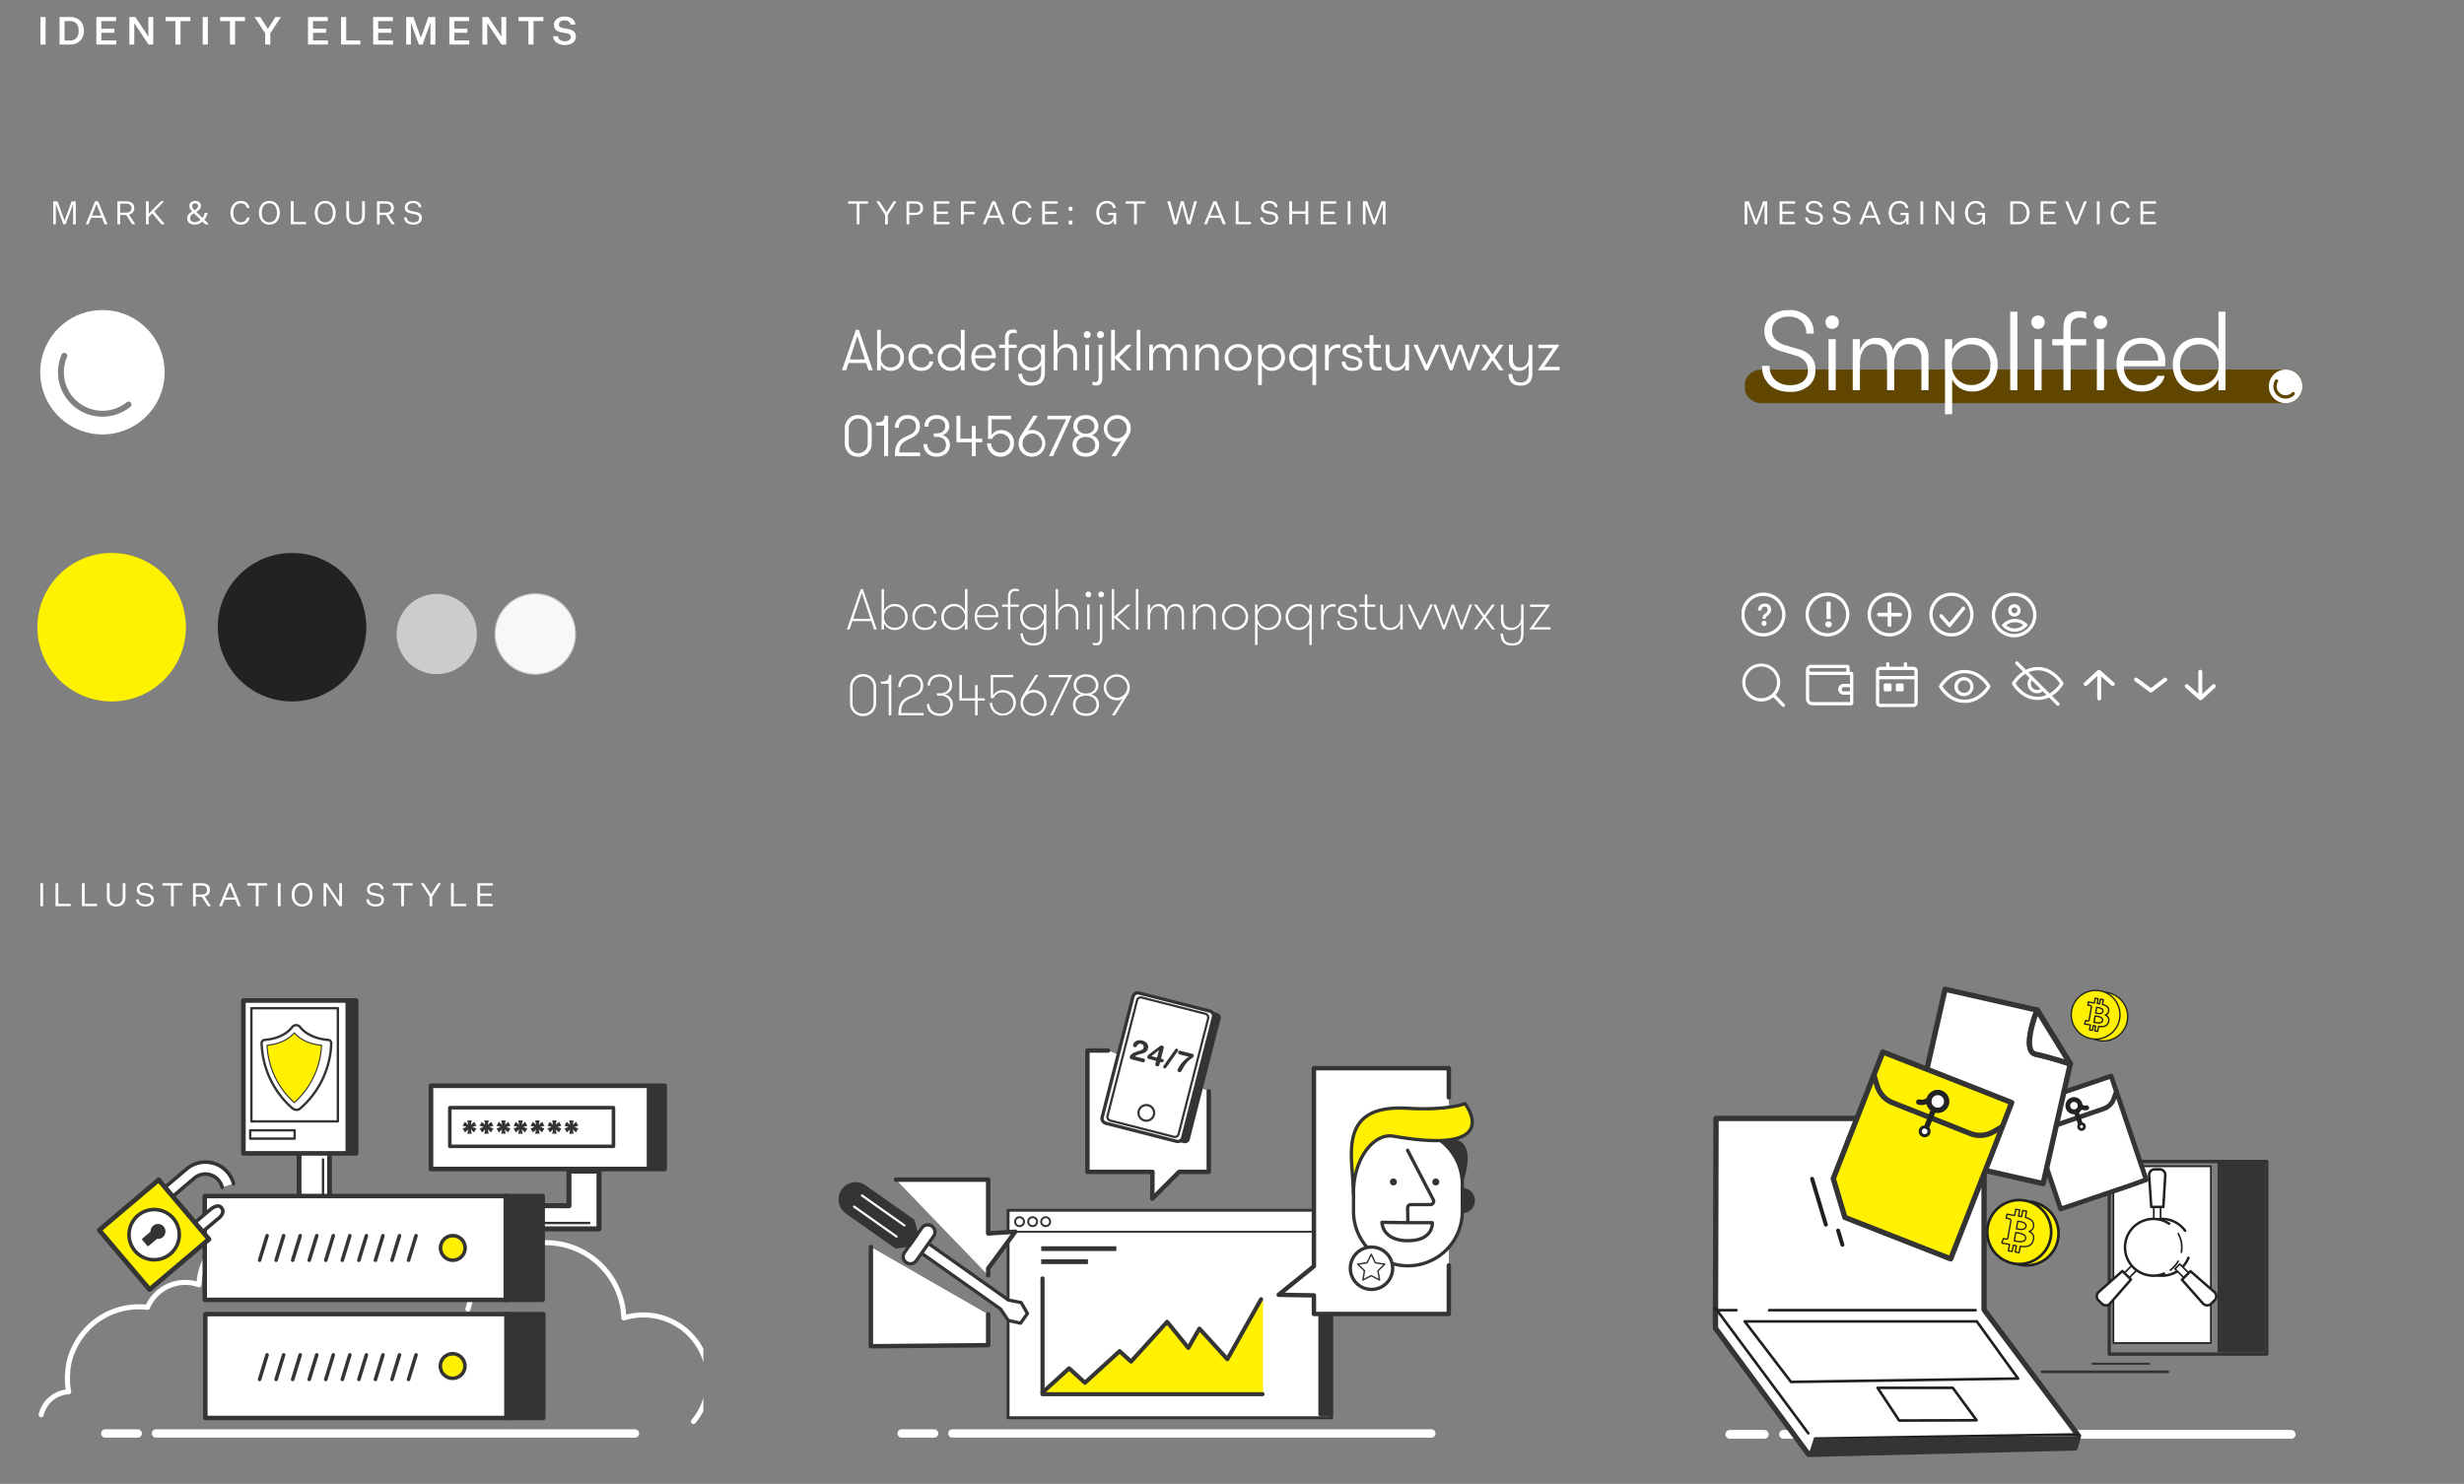 <svg width="767" height="462" viewBox="0 0 767 462" fill="none" xmlns="http://www.w3.org/2000/svg"><rect x="0" y="0" width="767" height="462" fill="#808080" stroke="none"/><path d="M12.6 13.863h1.597V5.295H12.6v8.568zm9.24-8.568h-3.3v8.568h3.3c2.58 0 4.284-1.704 4.284-4.284 0-2.568-1.704-4.284-4.284-4.284zm0 1.26c1.704 0 2.652 1.116 2.652 3.024 0 1.907-.948 3.023-2.652 3.023H20.1V6.555h1.74zm14.35 7.308v-1.26h-4.643v-2.4h4.068v-1.26h-4.068V6.555h4.596v-1.26h-6.156v8.567h6.204zm5.944-8.568h-1.86v8.568h1.524V7.227h.024l4.404 6.636h1.476V5.295H46.19v6.072h-.024l-4.032-6.072zm12.47 8.568h1.585V6.555h3.084v-1.26h-7.74v1.26h3.072v7.308zm8.493 0h1.596V5.295h-1.596v8.568zm8.495 0h1.584V6.555h3.084v-1.26h-7.74v1.26h3.072v7.308zm12.549 0v-3.516l3.323-5.052h-1.74l-2.316 3.66h-.023l-2.377-3.66h-1.775l3.311 5.052v3.516h1.597zm17.94 0v-1.26h-4.644v-2.4h4.068v-1.26h-4.068V6.555h4.596v-1.26h-6.156v8.567h6.204zm4.082 0h6.012v-1.26h-4.416V5.294h-1.596v8.567zm16.198 0v-1.26h-4.644v-2.4h4.068v-1.26h-4.068V6.555h4.596v-1.26h-6.156v8.567h6.204zm9.171 0l2.436-6.732h.024v6.732h1.524V5.295h-2.184l-2.304 6.444h-.024L128.7 5.295h-2.256v8.567h1.464v-6.73h.024l2.448 6.732h1.152zm14.543 0v-1.26h-4.644v-2.4h4.068v-1.26h-4.068V6.555h4.596v-1.26h-6.156v8.567h6.204zm5.943-8.568h-1.86v8.568h1.524V7.227h.024l4.404 6.636h1.476V5.295h-1.512v6.072h-.024l-4.032-6.072zm12.471 8.568h1.584V6.555h3.084v-1.26h-7.74v1.26h3.072v7.308zm7.671-2.592c.156 1.883 1.728 2.736 3.768 2.736 1.896 0 3.324-1.032 3.324-2.592 0-1.38-.84-2.076-2.244-2.34l-1.656-.324c-.924-.18-1.368-.408-1.368-1.116 0-.756.648-1.296 1.68-1.296 1.068 0 1.812.468 1.92 1.308h1.5c-.168-1.608-1.392-2.496-3.432-2.496-1.872 0-3.216 1.056-3.216 2.58 0 1.5 1.02 2.1 2.28 2.328l1.572.288c1.032.192 1.404.54 1.404 1.164 0 .864-.792 1.32-1.812 1.32-1.068 0-2.076-.396-2.184-1.56h-1.536zM20.419 69.82l2.32-6.26h.02v6.26h.83v-7.14h-1.28l-2.2 6.02h-.02l-2.2-6.02h-1.33v7.14h.82v-6.26h.02l2.32 6.26h.7zm12.127 0h.9l-2.9-7.14h-.97l-2.89 7.14h.86l.79-1.99h3.42l.79 1.99zm-2.51-6.28h.03l1.41 3.58h-2.86l1.42-3.58zm7.36 6.28v-2.89h1.9l1.85 2.89h.97l-1.96-3.02c.84-.19 1.65-.84 1.65-2 0-1.37-.91-2.12-2.51-2.12h-2.75v7.14h.85zm0-3.61V63.4h1.85c1.08 0 1.69.5 1.69 1.4 0 .93-.61 1.41-1.69 1.41h-1.85zm12.854 3.61h1.04l-3.3-4 3.11-3.14h-1.04l-3.76 3.88v-3.88h-.86v7.14h.86v-2.29l1.09-1.11 2.86 3.4zm10.548-7.25c.533 0 .953.138 1.26.41.313.268.47.644.47 1.13 0 .42-.137.778-.41 1.07a4.24 4.24 0 01-1.02.8l1.93 1.86c.173-.206.313-.443.42-.71.113-.272.206-.566.28-.88h.89c-.107.427-.24.824-.4 1.19-.16.368-.367.688-.62.96l1.46 1.42h-1.19l-.87-.84c-.313.28-.663.507-1.05.68-.387.174-.857.26-1.41.26-.687 0-1.233-.17-1.64-.51-.407-.34-.61-.822-.61-1.45 0-.512.137-.922.41-1.23.28-.313.657-.603 1.13-.87a7.67 7.67 0 01-.6-.77 1.705 1.705 0 01-.27-.96c0-.492.163-.876.49-1.15.333-.272.783-.41 1.35-.41zm-.03.72c-.28 0-.51.074-.69.22-.174.148-.26.35-.26.61 0 .24.063.464.19.67.127.2.31.424.55.67.393-.226.673-.44.84-.64.173-.206.26-.442.26-.71 0-.24-.08-.436-.24-.59-.16-.153-.377-.23-.65-.23zm-.41 3.12a3.87 3.87 0 00-.85.65c-.2.22-.3.51-.3.87 0 .367.123.66.37.88.246.22.576.33.99.33.427 0 .793-.07 1.1-.21.306-.14.563-.306.77-.5l-2.08-2.02zm12.272-.17c0-1.78.85-2.95 2.32-2.95 1.2 0 1.72.67 1.88 1.47h.84c-.23-1.3-1.16-2.2-2.72-2.2-1.84 0-3.2 1.44-3.2 3.68 0 2.25 1.36 3.7 3.2 3.7 1.56 0 2.49-.9 2.72-2.2h-.84c-.16.8-.68 1.47-1.88 1.47-1.47 0-2.32-1.19-2.32-2.97zm14.476.01c0-2.14-1.27-3.69-3.25-3.69s-3.25 1.55-3.25 3.69c0 2.15 1.27 3.69 3.25 3.69s3.25-1.54 3.25-3.69zm-.89 0c0 1.73-.8 2.96-2.36 2.96-1.57 0-2.37-1.23-2.37-2.96 0-1.72.8-2.96 2.37-2.96 1.56 0 2.36 1.24 2.36 2.96zm4.32 3.57h4.7v-.72h-3.84v-6.42h-.86v7.14zm13.948-3.57c0-2.14-1.27-3.69-3.25-3.69s-3.25 1.55-3.25 3.69c0 2.15 1.27 3.69 3.25 3.69s3.25-1.54 3.25-3.69zm-.89 0c0 1.73-.8 2.96-2.36 2.96-1.57 0-2.37-1.23-2.37-2.96 0-1.72.8-2.96 2.37-2.96 1.56 0 2.36 1.24 2.36 2.96zm9.99.66v-4.23h-.86v4.28c0 1.52-.77 2.25-2.03 2.25-1.25 0-2.03-.73-2.03-2.25v-4.28h-.86v4.21c0 1.97 1.07 3.05 2.89 3.05 1.84 0 2.89-1.08 2.89-3.03zm4.612 2.91v-2.89h1.9l1.85 2.89h.97l-1.96-3.02c.84-.19 1.65-.84 1.65-2 0-1.37-.91-2.12-2.51-2.12h-2.75v7.14h.85zm0-3.61V63.4h1.85c1.08 0 1.69.5 1.69 1.4 0 .93-.61 1.41-1.69 1.41h-1.85zm7.585 1.5c.1 1.56 1.4 2.23 2.95 2.23 1.51 0 2.59-.86 2.59-2.08 0-1.13-.7-1.64-1.8-1.86l-1.4-.29c-.87-.17-1.27-.42-1.27-1.13 0-.75.62-1.33 1.66-1.33 1.02 0 1.72.46 1.84 1.26h.83c-.14-1.29-1.15-1.95-2.68-1.95-1.48 0-2.49.88-2.49 2.05 0 1.23.86 1.67 1.82 1.85l1.36.27c.97.18 1.3.57 1.3 1.17 0 .86-.75 1.35-1.77 1.35-1.06 0-2-.39-2.11-1.54h-.83zM12.559 282.127h.86v-7.14h-.86v7.14zm4.734 0h4.7v-.72h-3.84v-6.42h-.86v7.14zm8.211 0h4.7v-.72h-3.84v-6.42h-.86v7.14zm13.55-2.91v-4.23h-.86v4.28c0 1.52-.77 2.25-2.03 2.25-1.25 0-2.03-.73-2.03-2.25v-4.28h-.86v4.21c0 1.97 1.07 3.05 2.89 3.05 1.84 0 2.89-1.08 2.89-3.03zm3.3.8c.1 1.56 1.4 2.23 2.95 2.23 1.51 0 2.59-.86 2.59-2.08 0-1.13-.7-1.64-1.8-1.86l-1.4-.29c-.87-.17-1.27-.42-1.27-1.13 0-.75.62-1.33 1.66-1.33 1.02 0 1.72.46 1.84 1.26h.83c-.14-1.29-1.15-1.95-2.68-1.95-1.48 0-2.49.88-2.49 2.05 0 1.23.86 1.67 1.82 1.85l1.36.27c.97.18 1.3.57 1.3 1.17 0 .86-.75 1.35-1.77 1.35-1.06 0-2-.39-2.11-1.54h-.83zm10.87 2.11h.86v-6.42h2.67v-.72h-6.19v.72h2.66v6.42zm7.712 0v-2.89h1.9l1.85 2.89h.97l-1.96-3.02c.84-.19 1.65-.84 1.65-2 0-1.37-.91-2.12-2.51-2.12h-2.75v7.14h.85zm0-3.61v-2.81h1.85c1.08 0 1.69.5 1.69 1.4 0 .93-.61 1.41-1.69 1.41h-1.85zm13.145 3.61h.9l-2.9-7.14h-.97l-2.89 7.14h.86l.79-1.99h3.42l.79 1.99zm-2.51-6.28h.03l1.41 3.58h-2.86l1.42-3.58zm8.053 6.28h.86v-6.42h2.67v-.72h-6.19v.72h2.66v6.42zm6.863 0h.86v-7.14h-.86v7.14zm10.804-3.57c0-2.14-1.27-3.69-3.25-3.69s-3.25 1.55-3.25 3.69c0 2.15 1.27 3.69 3.25 3.69s3.25-1.54 3.25-3.69zm-.89 0c0 1.73-.8 2.96-2.36 2.96-1.57 0-2.37-1.23-2.37-2.96 0-1.72.8-2.96 2.37-2.96 1.56 0 2.36 1.24 2.36 2.96zm5.38-3.57h-1.06v7.14h.84v-6.09h.02l4.06 6.09h.8v-7.14h-.83v5.7h-.02l-3.81-5.7zm12.236 5.03c.1 1.56 1.4 2.23 2.95 2.23 1.51 0 2.59-.86 2.59-2.08 0-1.13-.7-1.64-1.8-1.86l-1.4-.29c-.87-.17-1.27-.42-1.27-1.13 0-.75.62-1.33 1.66-1.33 1.02 0 1.72.46 1.84 1.26h.83c-.14-1.29-1.15-1.95-2.68-1.95-1.48 0-2.49.88-2.49 2.05 0 1.23.86 1.67 1.82 1.85l1.36.27c.97.18 1.3.57 1.3 1.17 0 .86-.75 1.35-1.77 1.35-1.06 0-2-.39-2.11-1.54h-.83zm10.869 2.11h.86v-6.42h2.67v-.72h-6.19v.72h2.66v6.42zm9.682 0v-2.96l2.73-4.18h-.95l-2.16 3.41h-.02l-2.23-3.41h-.95l2.72 4.18v2.96h.86zm5.821 0h4.7v-.72h-3.84v-6.42h-.86v7.14zm13.041 0v-.72h-3.98v-2.48h3.53v-.73h-3.53v-2.49h3.97v-.72h-4.82v7.14h4.83zM546.938 69.82l2.32-6.26h.02v6.26h.83v-7.14h-1.28l-2.2 6.02h-.02l-2.2-6.02h-1.33v7.14h.82v-6.26h.02l2.32 6.26h.7zm11.857 0v-.72h-3.98v-2.48h3.53v-.73h-3.53V63.4h3.97v-.72h-4.82v7.14h4.83zm3.116-2.11c.1 1.56 1.4 2.23 2.95 2.23 1.51 0 2.59-.86 2.59-2.08 0-1.13-.7-1.64-1.8-1.86l-1.4-.29c-.87-.17-1.27-.42-1.27-1.13 0-.75.62-1.33 1.66-1.33 1.02 0 1.72.46 1.84 1.26h.83c-.14-1.29-1.15-1.95-2.68-1.95-1.48 0-2.49.88-2.49 2.05 0 1.23.86 1.67 1.82 1.85l1.36.27c.97.18 1.3.57 1.3 1.17 0 .86-.75 1.35-1.77 1.35-1.06 0-2-.39-2.11-1.54h-.83zm8.563 0c.1 1.56 1.4 2.23 2.95 2.23 1.51 0 2.59-.86 2.59-2.08 0-1.13-.7-1.64-1.8-1.86l-1.4-.29c-.87-.17-1.27-.42-1.27-1.13 0-.75.62-1.33 1.66-1.33 1.02 0 1.72.46 1.84 1.26h.83c-.14-1.29-1.15-1.95-2.68-1.95-1.48 0-2.49.88-2.49 2.05 0 1.23.86 1.67 1.82 1.85l1.36.27c.97.18 1.3.57 1.3 1.17 0 .86-.75 1.35-1.77 1.35-1.06 0-2-.39-2.11-1.54h-.83zm14.113 2.11h.9l-2.9-7.14h-.97l-2.89 7.14h.86l.79-1.99h3.42l.79 1.99zm-2.51-6.28h.03l1.41 3.58h-2.86l1.42-3.58zm5.835 2.7c0 2.25 1.37 3.7 3.26 3.7.95 0 1.91-.54 2.18-1.31l.08 1.19h.68v-3.56h-2.53v.68h1.69v.37c0 1.16-.89 1.9-2.09 1.9-1.51 0-2.39-1.19-2.39-2.97 0-1.78.9-2.95 2.42-2.95 1.09 0 1.74.58 1.93 1.47h.86c-.25-1.32-1.2-2.2-2.79-2.2-1.89 0-3.3 1.44-3.3 3.68zm9.891 3.58h.86v-7.14h-.86v7.14zm5.794-7.14h-1.06v7.14h.84v-6.09h.02l4.06 6.09h.8v-7.14h-.83v5.7h-.02l-3.81-5.7zm8.098 3.56c0 2.25 1.37 3.7 3.26 3.7.95 0 1.91-.54 2.18-1.31l.08 1.19h.68v-3.56h-2.53v.68h1.69v.37c0 1.16-.89 1.9-2.09 1.9-1.51 0-2.39-1.19-2.39-2.97 0-1.78.9-2.95 2.42-2.95 1.09 0 1.74.58 1.93 1.47h.86c-.25-1.32-1.2-2.2-2.79-2.2-1.89 0-3.3 1.44-3.3 3.68zm16.589-3.56h-2.53v7.14h2.53c2.07 0 3.48-1.42 3.48-3.57 0-2.14-1.41-3.57-3.48-3.57zm0 .72c1.66 0 2.59 1.13 2.59 2.85 0 1.73-.93 2.85-2.59 2.85h-1.68v-5.7h1.68zm11.742 6.42v-.72h-3.98v-2.48h3.53v-.73h-3.53V63.4h3.97v-.72h-4.82v7.14h4.83zm5.706 0h.98l2.9-7.14h-.88l-2.48 6.26h-.02l-2.48-6.26h-.9l2.88 7.14zm6.979 0h.86v-7.14h-.86v7.14zm5.185-3.58c0-1.78.85-2.95 2.32-2.95 1.2 0 1.72.67 1.88 1.47h.84c-.23-1.3-1.16-2.2-2.72-2.2-1.84 0-3.2 1.44-3.2 3.68 0 2.25 1.36 3.7 3.2 3.7 1.56 0 2.49-.9 2.72-2.2h-.84c-.16.8-.68 1.47-1.88 1.47-1.47 0-2.32-1.19-2.32-2.97zm13.235 3.58v-.72h-3.98v-2.48h3.53v-.73h-3.53V63.4h3.97v-.72h-4.82v7.14h4.83zM31.89 96.535a19.361 19.361 0 100 38.722 19.361 19.361 0 000-38.722zm8.66 30.155a13.844 13.844 0 01-21.36-16.311.923.923 0 011.684.045.92.92 0 01.004.692 12 12 0 003.725 14.317 12.003 12.003 0 0014.794-.175.912.912 0 01.687-.228.919.919 0 01.464 1.66h.002z" fill="#fff"/><g clip-path="url(#clip0)"><path d="M548.233 115.069h163.326a5.22 5.22 0 015.223 5.223 5.222 5.222 0 01-5.223 5.223H548.233a5.22 5.22 0 01-4.825-7.218 5.22 5.22 0 014.825-3.228z" fill="#614601"/><path d="M557.226 122.006c-2.698 0-4.827-.721-6.385-2.163a7.68 7.68 0 01-2.338-5.932h2.338a5.704 5.704 0 001.727 4.377 6.526 6.526 0 004.658 1.623 6.173 6.173 0 004.099-1.222 4.22 4.22 0 001.449-3.419 4.215 4.215 0 00-1.03-2.946 6.546 6.546 0 00-3.193-1.728l-4.116-1.256c-3.466-.954-5.199-3.07-5.2-6.351a5.977 5.977 0 01.96-3.349 6.411 6.411 0 012.686-2.285 9.138 9.138 0 013.962-.82 7.915 7.915 0 015.653 1.97 7.023 7.023 0 012.093 5.357h-2.339a5.117 5.117 0 00-1.447-3.888 5.614 5.614 0 00-4.031-1.38 5.681 5.681 0 00-3.768 1.168 3.826 3.826 0 00-1.398 3.088 4.057 4.057 0 001.099 2.948 7.618 7.618 0 003.439 1.798l3.982 1.186a6.99 6.99 0 013.716 2.32 6.489 6.489 0 011.274 4.135 6.189 6.189 0 01-2.129 4.937 8.528 8.528 0 01-5.761 1.832zm11.967-16.4h2.233v15.877h-2.233v-15.877zm1.115-3.209a1.977 1.977 0 01-1.485-.593 2.033 2.033 0 01-.576-1.466 2.067 2.067 0 01.576-1.5 1.969 1.969 0 011.485-.594 2.031 2.031 0 012.094 2.094 1.998 1.998 0 01-.593 1.466 2.04 2.04 0 01-1.501.593zm6.418 3.209h2.237v3.56a5.705 5.705 0 011.745-2.827 4.85 4.85 0 013.349-1.151 5.582 5.582 0 013.42 1.011 4.782 4.782 0 011.779 2.971 5.49 5.49 0 015.373-3.978 5.412 5.412 0 014.24 1.605 6.704 6.704 0 011.448 4.64v10.046h-2.204v-9.596a5.164 5.164 0 00-1.064-3.595 3.771 3.771 0 00-2.914-1.151 3.853 3.853 0 00-3.314 1.641 7.678 7.678 0 00-1.186 4.57v8.129h-2.23v-9.145c0-3.466-1.326-5.199-3.978-5.199a3.774 3.774 0 00-3.315 1.693 7.9 7.9 0 00-1.151 4.518v8.129h-2.235v-15.871zm37.332-.418a7.648 7.648 0 014.03 1.064 7.379 7.379 0 012.757 2.97 9.236 9.236 0 01.995 4.344 9.034 9.034 0 01-1.017 4.309 7.381 7.381 0 01-2.826 2.966 7.921 7.921 0 01-4.082 1.064 6.962 6.962 0 01-3.765-1.051 6.375 6.375 0 01-2.477-2.791v10.921h-2.233v-23.378h2.233v3.455a5.93 5.93 0 012.495-2.844 7.457 7.457 0 013.89-1.029zm-.383 14.689a5.7 5.7 0 005.164-3.07 6.748 6.748 0 00.767-3.245 6.867 6.867 0 00-.767-3.263 5.675 5.675 0 00-5.164-3.087 6.054 6.054 0 00-3.158.82 5.799 5.799 0 00-2.164 2.266 6.743 6.743 0 00-.781 3.263 6.622 6.622 0 00.781 3.245 5.803 5.803 0 002.181 2.251 6.092 6.092 0 003.141.82zm12.07-22.819h2.233v24.425h-2.233V97.058zm7.535 8.548h2.233v15.877h-2.233v-15.877zm1.116-3.209a1.985 1.985 0 01-1.922-1.268 2.038 2.038 0 01-.139-.791 2.067 2.067 0 01.576-1.5 1.973 1.973 0 011.485-.594 2.037 2.037 0 011.5.594 2.019 2.019 0 01.595 1.5 1.99 1.99 0 01-.593 1.466 2.035 2.035 0 01-1.502.593zm13.187-3.525a3.394 3.394 0 00-2.181.68c-.57.454-.855 1.366-.854 2.736v3.314h4.85v1.92h-4.85v13.961h-2.234v-13.957h-3.489v-1.92h3.489v-3.209c0-2.14.477-3.6 1.431-4.377a5.085 5.085 0 013.315-1.173c.8-.029 1.597.114 2.338.418v1.954a6.425 6.425 0 00-1.815-.347zm5.129 6.734h2.233v15.877h-2.233v-15.877zm1.117-3.209a1.982 1.982 0 01-1.922-1.268 2.02 2.02 0 01-.139-.791 2.067 2.067 0 01.576-1.5 1.974 1.974 0 011.485-.594 2.031 2.031 0 012.093 2.094 1.998 1.998 0 01-.593 1.466 2.038 2.038 0 01-1.5.593zm20.2 10.153c0 .256-.023.756-.07 1.5h-12.84a5.972 5.972 0 001.5 4.275 5.356 5.356 0 004.082 1.587 5.813 5.813 0 003.054-.767 4.177 4.177 0 001.797-2.128h2.267a5.736 5.736 0 01-2.443 3.523 7.972 7.972 0 01-4.675 1.361 8.142 8.142 0 01-4.152-1.029 6.882 6.882 0 01-2.736-2.931 9.668 9.668 0 01-.96-4.414 9.566 9.566 0 01.96-4.396 6.968 6.968 0 012.704-2.914 8.485 8.485 0 017.938-.087 6.702 6.702 0 012.634 2.617 7.608 7.608 0 01.94 3.803zm-2.198-.279a5.395 5.395 0 00-1.431-3.82 5.073 5.073 0 00-3.838-1.449 5.178 5.178 0 00-3.803 1.449 5.76 5.76 0 00-1.642 3.82h10.714zm20.933-15.213v24.425h-2.198v-3.42a6.289 6.289 0 01-2.46 2.774 6.97 6.97 0 01-3.786 1.064 8.055 8.055 0 01-4.239-1.082 7.18 7.18 0 01-2.757-2.983 9.363 9.363 0 01-.959-4.274 9.22 9.22 0 01.976-4.274 7.387 7.387 0 012.792-3.001 7.98 7.98 0 014.221-1.099 6.911 6.911 0 013.803 1.047 6.19 6.19 0 012.408 2.826V97.058h2.199zm-8.202 22.819a6.053 6.053 0 003.262-.855 5.681 5.681 0 002.111-2.303 6.901 6.901 0 00.732-3.157 6.975 6.975 0 00-.732-3.193 5.685 5.685 0 00-2.111-2.302 6.053 6.053 0 00-3.262-.855 5.582 5.582 0 00-4.327 1.797 6.497 6.497 0 00-1.641 4.553 7.024 7.024 0 00.732 3.246 5.504 5.504 0 002.094 2.25 5.964 5.964 0 003.142.819zm29.711 2.999l-.01.009a.387.387 0 01-.093.096 3.798 3.798 0 01-4.986.359 3.795 3.795 0 01-1.433-2.253 3.796 3.796 0 01.401-2.639.485.485 0 01.078-.143l.005-.01a.518.518 0 01.91.249.523.523 0 01-.083.377 2.769 2.769 0 004.373 3.32c.011-.013.02-.027.032-.039a.516.516 0 01.345-.151.527.527 0 01.357.121.525.525 0 01.092.697l.012.007zm-2.795-7.806a5.225 5.225 0 100 10.452 5.225 5.225 0 000-10.453v.001z" fill="#fff"/></g><path d="M266.681 69.82h.86V63.4h2.67v-.72h-6.19v.72h2.66v6.42zm9.682 0v-2.96l2.73-4.18h-.95l-2.16 3.41h-.02l-2.23-3.41h-.95l2.72 4.18v2.96h.86zm8.471-2.87c1.58 0 2.5-.73 2.5-2.14 0-1.4-.92-2.13-2.51-2.13h-2.64v7.14h.85v-2.87h1.8zm-1.8-.72V63.4h1.77c1.08 0 1.67.44 1.67 1.41s-.59 1.42-1.67 1.42h-1.77zm12.494 3.59v-.72h-3.98v-2.48h3.53v-.73h-3.53V63.4h3.97v-.72h-4.82v7.14h4.83zm3.586 0h.86v-3.09h3.37v-.72h-3.37V63.4h3.71v-.72h-4.57v7.14zm12.695 0h.9l-2.9-7.14h-.97l-2.89 7.14h.86l.79-1.99h3.42l.79 1.99zm-2.51-6.28h.03l1.41 3.58h-2.86l1.42-3.58zm6.716 2.7c0-1.78.85-2.95 2.32-2.95 1.2 0 1.72.67 1.88 1.47h.84c-.23-1.3-1.16-2.2-2.72-2.2-1.84 0-3.2 1.44-3.2 3.68 0 2.25 1.36 3.7 3.2 3.7 1.56 0 2.49-.9 2.72-2.2h-.84c-.16.8-.68 1.47-1.88 1.47-1.47 0-2.32-1.19-2.32-2.97zm13.235 3.58v-.72h-3.98v-2.48h3.53v-.73h-3.53V63.4h3.97v-.72h-4.82v7.14h4.83zm3.376-4.82c0-.252.06-.43.18-.53.12-.1.264-.15.43-.15.174 0 .32.05.44.15.127.1.19.278.19.53 0 .24-.063.414-.19.52a.637.637 0 01-.44.16.626.626 0 01-.43-.16c-.12-.106-.18-.28-.18-.52zm0 4.28c0-.246.06-.42.18-.52.12-.1.264-.15.43-.15.174 0 .32.05.44.15.127.1.19.274.19.52 0 .24-.063.414-.19.52a.637.637 0 01-.44.16.626.626 0 01-.43-.16c-.12-.106-.18-.28-.18-.52zm8.624-3.04c0 2.25 1.37 3.7 3.26 3.7.95 0 1.91-.54 2.18-1.31l.08 1.19h.68v-3.56h-2.53v.68h1.69v.37c0 1.16-.89 1.9-2.09 1.9-1.51 0-2.39-1.19-2.39-2.97 0-1.78.9-2.95 2.42-2.95 1.09 0 1.74.58 1.93 1.47h.86c-.25-1.32-1.2-2.2-2.79-2.2-1.89 0-3.3 1.44-3.3 3.68zm11.767 3.58h.86V63.4h2.67v-.72h-6.19v.72h2.66v6.42zm16.58 0h.98l2.01-7.14h-.86l-1.63 6.07h-.02l-1.62-6.07h-.91l-1.61 6.07h-.02l-1.64-6.07h-.91l2.01 7.14h.97l1.62-6h.02l1.61 6zm11.072 0h.9l-2.9-7.14h-.97l-2.89 7.14h.86l.79-1.99h3.42l.79 1.99zm-2.51-6.28h.03l1.41 3.58h-2.86l1.42-3.58zm6.509 6.28h4.7v-.72h-3.84v-6.42h-.86v7.14zm7.644-2.11c.1 1.56 1.4 2.23 2.95 2.23 1.51 0 2.59-.86 2.59-2.08 0-1.13-.7-1.64-1.8-1.86l-1.4-.29c-.87-.17-1.27-.42-1.27-1.13 0-.75.62-1.33 1.66-1.33 1.02 0 1.72.46 1.84 1.26h.83c-.14-1.29-1.15-1.95-2.68-1.95-1.48 0-2.49.88-2.49 2.05 0 1.23.86 1.67 1.82 1.85l1.36.27c.97.18 1.3.57 1.3 1.17 0 .86-.75 1.35-1.77 1.35-1.06 0-2-.39-2.11-1.54h-.83zm9.022 2.11h.86v-3.27h4.18v3.27h.86v-7.14h-.86v3.15h-4.18v-3.15h-.86v7.14zm14.594 0v-.72h-3.98v-2.48h3.53v-.73h-3.53V63.4h3.97v-.72h-4.82v7.14h4.83zm3.586 0h.86v-7.14h-.86v7.14zm8.594 0l2.32-6.26h.02v6.26h.83v-7.14h-1.28l-2.2 6.02h-.02l-2.2-6.02h-1.33v7.14h.82v-6.26h.02l2.32 6.26h.7z" fill="#fff"/><g clip-path="url(#clip1)"><path d="M271.669 115.271h-1.293l-.772-2.245h-5.46l-.771 2.245h-1.291l4.325-12.571h.934l4.328 12.571zm-2.442-3.361l-2.353-7.253-2.352 7.255 4.705-.002zm4.973 1.688v1.671h-1.167V102.7h1.164v6.302a3.343 3.343 0 013.089-1.868 4.05 4.05 0 014.113 4.166 4.053 4.053 0 01-2.517 3.864 4.06 4.06 0 01-1.596.303 3.364 3.364 0 01-3.089-1.866l.003-.003zm3.035.797a2.971 2.971 0 002.999-3.089 3.02 3.02 0 10-6.034 0 2.97 2.97 0 001.851 2.869c.376.153.778.228 1.184.22zm13.234-4.166h-1.167c-.126-1.114-.827-2.048-2.533-2.048-1.849-.004-2.801 1.487-2.801 3.103 0 1.652.916 3.107 2.855 3.107a2.283 2.283 0 002.515-1.85h1.167c-.251 1.634-1.437 2.927-3.752 2.927-2.586 0-3.969-2.011-3.969-4.184 0-2.155 1.383-4.166 3.969-4.166 2.549 0 3.591 1.562 3.716 3.107v.004zm8.637 5.046v-1.674a3.356 3.356 0 01-3.089 1.867 4.06 4.06 0 01-2.945-1.206 4.043 4.043 0 01-1.167-2.96 4.037 4.037 0 011.164-2.963 4.042 4.042 0 012.948-1.203 3.332 3.332 0 013.089 1.866V102.7h1.167v12.571l-1.167.004zm-3.035-.88a2.977 2.977 0 003.035-3.089 3.022 3.022 0 00-5.186-2.197 3.019 3.019 0 00-.849 2.197 2.971 2.971 0 003 3.089zm10.161-6.339a2.533 2.533 0 00-2.505 1.56 2.52 2.52 0 00-.189 1.026h5.262a2.491 2.491 0 00-2.566-2.59l-.002.004zm3.663 3.502h-6.373c.054 1.544.844 2.892 2.801 2.892a2.272 2.272 0 002.335-1.462h1.186a3.383 3.383 0 01-3.518 2.478c-2.675 0-3.968-1.922-3.968-4.184 0-2.371 1.419-4.148 3.915-4.148.477-.015.952.066 1.397.237a3.578 3.578 0 011.998 1.93c.187.439.284.911.286 1.388.003.289-.015.578-.056.865l-.003.004zm6.574-8.75v1.005a2.487 2.487 0 00-.97-.161c-.704 0-1.509.143-1.509 1.778v1.886h2.479v1.005h-2.479v6.95h-1.167v-6.95h-1.811v-1.005h1.815v-1.779c0-2.729 1.563-2.945 2.531-2.945.382-.017.763.057 1.111.216zm4.596 5.387a2.973 2.973 0 00-2.806 1.909 2.988 2.988 0 00-.193 1.18 3.02 3.02 0 106.034 0 2.995 2.995 0 00-.198-1.188 2.986 2.986 0 00-1.653-1.682 2.985 2.985 0 00-1.184-.219zm4.202-.879v8.564c0 3.035-1.598 4.184-4.256 4.184-2.765 0-3.915-1.741-4.022-3.663h1.185a2.584 2.584 0 002.837 2.606c1.922 0 3.089-.845 3.089-3.127v-2.297a3.35 3.35 0 01-3.089 1.885 4.059 4.059 0 01-4.112-4.184 4.03 4.03 0 011.169-2.953 4.047 4.047 0 012.943-1.195 3.335 3.335 0 013.089 1.866v-1.686h1.167zm2.711 7.955V102.7h1.168v6.339a3.143 3.143 0 013.017-1.903 2.92 2.92 0 012.389.987c.523.716.772 1.595.704 2.479v4.669h-1.172v-4.328c0-1.563-.665-2.766-2.317-2.766-1.76 0-2.622 1.545-2.622 3.017v4.077h-1.167zm9.858 0v-7.955h1.167v7.955h-1.167zm-.483-11.062a1.07 1.07 0 011.479-1.013c.133.055.254.136.356.237a1.099 1.099 0 01.319.776 1.078 1.078 0 01-.326.758 1.068 1.068 0 01-.768.301 1.044 1.044 0 01-.982-.653 1.066 1.066 0 01-.078-.406zm5.785 3.107v10.379c0 1.634-.791 2.335-1.761 2.335a3.305 3.305 0 01-1.328-.215v-1.024c.28.132.587.199.898.198.646 0 1.023-.469 1.023-1.365v-10.308h1.168zm-1.653-3.107a1.07 1.07 0 011.48-1.013 1.096 1.096 0 01.674 1.013 1.067 1.067 0 01-1.094 1.059 1.035 1.035 0 01-.408-.077 1.034 1.034 0 01-.577-.574 1.062 1.062 0 01-.079-.408h.004zm10.828 3.107l-3.933 3.986 3.933 3.969h-1.526l-3.741-3.717v3.717h-1.168V102.7h1.168v8.35l3.735-3.734h1.532zm1.507 7.955V102.7h1.167v12.571h-1.167zm15.659 0h-1.185v-4.69c0-1.67-.773-2.406-1.886-2.406-1.401 0-2.209 1.239-2.209 3.053v4.041h-1.185v-4.47c0-1.975-.791-2.622-1.886-2.622-1.383 0-2.227 1.24-2.227 3.053v4.041h-1.167v-7.955h1.167v1.741a2.572 2.572 0 012.496-1.921 2.35 2.35 0 012.586 1.975 2.787 2.787 0 012.676-1.975c1.85 0 2.82 1.113 2.82 3.126v5.009zm2.602 0v-7.955h1.167v1.719a3.143 3.143 0 013.018-1.903 2.917 2.917 0 012.388.987c.523.716.772 1.595.704 2.479v4.669h-1.168v-4.324c0-1.563-.664-2.766-2.316-2.766-1.76 0-2.622 1.545-2.622 3.017v4.077h-1.171zm13.306.197a4.048 4.048 0 01-1.61-.289 4.056 4.056 0 01-2.267-2.266 4.056 4.056 0 01-.289-1.611 4.184 4.184 0 018.368 0 4.074 4.074 0 01-4.206 4.166h.004zm0-1.077a2.983 2.983 0 002.837-1.902 2.97 2.97 0 00.198-1.187 3.02 3.02 0 10-6.034 0 2.97 2.97 0 002.995 3.093l.004-.004zm7.398-7.075v1.686a3.33 3.33 0 013.089-1.868 4.036 4.036 0 014.112 4.148 4.058 4.058 0 01-2.513 3.88 4.077 4.077 0 01-1.599.305 3.354 3.354 0 01-3.089-1.886v6.303h-1.167v-12.568h1.167zm3.035.879a2.98 2.98 0 00-3.035 3.089 3.02 3.02 0 106.034 0 2.971 2.971 0 00-2.999-3.089zm12.709.807v-1.686h1.168v12.57h-1.168v-6.303a3.35 3.35 0 01-3.089 1.885 4.059 4.059 0 01-4.112-4.184 4.014 4.014 0 01.283-1.596 4.03 4.03 0 012.235-2.256 4.047 4.047 0 011.594-.296 3.335 3.335 0 013.089 1.866zm-3.035-.809a2.974 2.974 0 00-2.999 3.089 3.013 3.013 0 001.839 2.877 3.018 3.018 0 004.195-2.877 2.97 2.97 0 00-1.852-2.868 2.977 2.977 0 00-1.183-.219v-.002zm11.708-.859v1.077a2.24 2.24 0 00-.754-.108c-1.94 0-2.838 1.58-2.838 3.43v3.538h-1.167v-7.955h1.167v1.867a2.99 2.99 0 012.838-1.975c.257-.01.514.033.754.126zm4.272 3.595c1.311.323 2.587.647 2.587 2.209 0 1.527-1.222 2.334-3.071 2.334-1.798 0-3.323-.897-3.323-2.892h1.15c0 1.419.969 1.922 2.227 1.922 1.185 0 1.903-.469 1.903-1.347 0-1.042-1.094-1.168-2.622-1.598-1.31-.324-2.406-.665-2.406-2.155 0-1.473 1.257-2.267 2.945-2.267 1.742 0 3.071 1.005 3.071 2.64h-1.149c0-1.095-.736-1.688-1.939-1.688-1.042 0-1.778.485-1.778 1.329-.001.952.879 1.096 2.405 1.509v.004zm8.62 3.283v1.06a8.94 8.94 0 01-1.347.108c-1.042 0-2.423-.216-2.423-2.766v-4.293h-1.599v-1.005h1.599v-2.946h1.185v2.946h2.298v1.005h-2.3v4.059c0 1.705.625 1.921 1.473 1.921a7.427 7.427 0 001.114-.09v.001zm7.343-6.896h1.168v7.955h-1.168v-1.724a3.152 3.152 0 01-3.017 1.921 2.96 2.96 0 01-2.389-1.005 3.712 3.712 0 01-.703-2.479v-4.668h1.186v4.328c0 1.563.646 2.765 2.298 2.765 1.76 0 2.622-1.545 2.622-3.017l.003-4.076zm2.549 0h1.275l2.801 6.304 2.838-6.304h1.275l-3.699 7.956h-.845l-3.645-7.956zm16.861 7.956l-2.37-6.644-2.352 6.644h-.844l-3.071-7.956h1.256l2.227 6.175 2.209-6.175h1.166l2.188 6.175 2.245-6.175h1.257l-3.071 7.955-.84.001zm8.404-3.986l2.801 3.986h-1.365l-2.119-3.089-2.119 3.089h-1.363l2.802-3.986-2.784-3.969h1.365l2.101 3.052 2.101-3.048h1.347l-2.767 3.965zm8.029 8.78c-2.407 0-3.646-1.221-3.7-3.628h1.185c.09 1.724.88 2.622 2.533 2.622 1.616 0 2.531-.718 2.531-2.856v-2.657a3.095 3.095 0 01-2.981 1.921 2.917 2.917 0 01-2.442-.969 3.739 3.739 0 01-.682-2.605v-4.578h1.185v4.238c0 1.723.521 2.855 2.317 2.855 1.759 0 2.603-1.545 2.603-3.017v-4.076h1.168v8.888c-.002 2.731-1.278 3.862-3.717 3.862zm5.566-12.75h6.608l-4.759 6.895h4.778v1.06h-6.806l4.755-6.895h-4.579l.003-1.06zM262.977 138.07v-4.69a4.04 4.04 0 011.184-2.982 4.04 4.04 0 012.982-1.184 4.067 4.067 0 013.911 2.546c.207.515.306 1.066.292 1.62v4.69a4.078 4.078 0 01-1.207 2.981 4.076 4.076 0 01-2.996 1.17 4.045 4.045 0 01-4.166-4.151zm7.129 0v-4.69a2.9 2.9 0 00-.818-2.17 2.918 2.918 0 00-2.145-.882 2.914 2.914 0 00-2.764 1.886 2.914 2.914 0 00-.181 1.166v4.69a2.894 2.894 0 001.789 2.815c.367.151.76.226 1.156.22a2.903 2.903 0 002.963-3.035zm2.585-5.55v-1.007c2.209 0 2.605-.575 2.605-2.083h1.168v12.573h-1.258v-9.482l-2.515-.001zm5.872 9.482c0-3.951 1.257-5.118 3.716-6.196 1.491-.625 2.857-1.275 2.857-3.107 0-1.418-.97-2.334-2.587-2.334a2.624 2.624 0 00-2.765 2.802h-1.221a3.79 3.79 0 011.127-2.845 3.79 3.79 0 012.859-1.089c2.317 0 3.807 1.347 3.807 3.556 0 2.353-2.047 3.377-3.429 3.951-2.335 1.095-2.981 1.975-2.981 4.148h6.464v1.114h-7.847zm8.87-3.735h1.221a2.745 2.745 0 002.981 2.801c1.742 0 2.837-1.094 2.837-2.496 0-1.473-.951-2.55-2.837-2.55h-.952v-1.094h.952c1.742 0 2.604-.952 2.604-2.316 0-1.402-1.042-2.245-2.604-2.245-1.76 0-2.676 1.005-2.676 2.478h-1.221c0-2.137 1.544-3.61 3.825-3.61 2.245 0 3.897 1.347 3.897 3.377a2.788 2.788 0 01-2.188 2.873c.702.14 1.332.526 1.775 1.089.444.562.673 1.265.645 1.98 0 2.155-1.742 3.646-4.113 3.646-2.315 0-4.146-1.508-4.146-3.932v-.001zm15.066 3.735v-4.309h-4.774v-8.261h1.22v7.147h3.557v-3.968h1.218v3.968h2.047v1.114h-2.047v4.31l-1.221-.001zm5.062-5.352v-7.218h7.184v1.113h-6.052v4.903a3.335 3.335 0 012.927-1.526 3.864 3.864 0 014.023 4.112 4.184 4.184 0 01-8.369 0h1.237a2.953 2.953 0 005.859.474 2.956 2.956 0 00-2.932-3.491 2.672 2.672 0 00-2.586 1.634l-1.291-.001zm13.666 5.55a4.056 4.056 0 01-2.977-1.189 4.08 4.08 0 01-.901-1.366 4.073 4.073 0 01-.288-1.611c.007-.846.25-1.674.703-2.389l3.861-6.213h1.418l-3.088 4.83a1.938 1.938 0 011.275-.394 4.17 4.17 0 013.849 2.572 4.17 4.17 0 01-.903 4.54 4.171 4.171 0 01-2.946 1.22h-.003zm0-1.131a3.044 3.044 0 002.89-1.812 3.046 3.046 0 00-2.162-4.218 3.05 3.05 0 00-3.158 1.287 3.045 3.045 0 00-.515 1.708 2.922 2.922 0 001.792 2.81c.365.152.757.229 1.153.225zm4.846-11.637h7.56l-5.799 12.571h-1.311l5.352-11.458h-5.801l-.001-1.113zm11.942 12.768c-2.568 0-4.148-1.598-4.148-3.646a3.011 3.011 0 012.334-3.088 2.747 2.747 0 01-2.083-2.802c0-1.939 1.473-3.43 3.897-3.43 2.406 0 3.879 1.509 3.879 3.43a2.747 2.747 0 01-2.083 2.802 3.028 3.028 0 012.335 3.088c0 2.012-1.581 3.646-4.131 3.646zm0-7.165c1.67 0 2.658-1.005 2.658-2.317 0-1.329-1.024-2.352-2.658-2.352-1.633 0-2.657 1.005-2.657 2.352-.001 1.312.987 2.317 2.657 2.317zm0 6.034c1.798 0 2.91-1.094 2.91-2.515 0-1.4-1.078-2.513-2.91-2.513-1.85 0-2.927 1.094-2.927 2.513-.001 1.437 1.131 2.515 2.927 2.515zm9.805-11.835a4.073 4.073 0 013.876 2.556 4.09 4.09 0 01.29 1.61 4.542 4.542 0 01-.704 2.389l-3.861 6.214h-1.419l3.089-4.831a1.582 1.582 0 01-1.132.395 4.169 4.169 0 11-.143-8.333h.004zm0 1.132a3.045 3.045 0 00-2.891 1.812 3.053 3.053 0 002.162 4.218 3.044 3.044 0 003.159-1.288c.338-.505.517-1.1.515-1.708a2.933 2.933 0 00-.823-2.148 2.905 2.905 0 00-2.122-.886z" fill="#fff"/></g><g clip-path="url(#clip2)" fill="#fff"><path d="M272.082 195.977l-.879-2.587h-5.876l-.88 2.587h-.826l4.33-12.573h.646l4.311 12.573h-.826zm-3.809-11.389l-2.694 8.066h5.371l-2.677-8.066zm6.895 11.389h-.754v-12.573h.754v6.807a3.517 3.517 0 013.361-2.155 3.938 3.938 0 013.739 2.498c.194.497.285 1.028.268 1.561a3.928 3.928 0 01-4.006 4.041 3.53 3.53 0 01-3.361-2.137l-.001 1.958zm6.61-3.862a3.22 3.22 0 00-3.269-3.341 3.235 3.235 0 00-3.341 3.341 3.237 3.237 0 002.049 3.101c.411.162.851.237 1.292.222a3.222 3.222 0 003.269-3.323zm8.926-1.06c-.126-1.185-.916-2.299-2.838-2.299-2.012 0-3.089 1.599-3.089 3.341 0 1.76 1.041 3.341 3.126 3.341 1.76 0 2.605-.916 2.838-2.12h.772c-.234 1.599-1.382 2.838-3.645 2.838-2.515 0-3.844-1.954-3.844-4.059a3.79 3.79 0 013.844-4.041c2.461 0 3.466 1.491 3.61 2.999h-.774zm9.682 2.964a3.502 3.502 0 01-3.341 2.137 3.962 3.962 0 01-2.877-1.159 3.937 3.937 0 01-.868-1.324 3.935 3.935 0 01-.279-1.558 3.958 3.958 0 011.142-2.892 3.945 3.945 0 012.882-1.167 3.486 3.486 0 013.341 2.155v-6.807h.772v12.573h-.772v-1.958zm0-1.904a3.323 3.323 0 00-.236-1.277 3.314 3.314 0 00-1.787-1.814 3.293 3.293 0 00-3.622.728 3.304 3.304 0 00-.947 2.363 3.304 3.304 0 00.947 2.364 3.311 3.311 0 002.349.983 3.293 3.293 0 002.349-.983c.306-.312.548-.681.711-1.087.162-.406.242-.84.236-1.277zm3.767.072c.018 1.742.97 3.287 3.09 3.287a2.606 2.606 0 002.622-1.671h.79a3.318 3.318 0 01-3.412 2.353c-2.587 0-3.845-1.903-3.845-4.059 0-2.317 1.366-4.041 3.791-4.041a3.479 3.479 0 013.296 2.117c.182.426.276.885.278 1.349.003.222-.009.444-.036.665h-6.574zm.018-.646h5.838a2.79 2.79 0 00-.192-1.103 2.79 2.79 0 00-.612-.937 2.769 2.769 0 00-2.034-.816 2.846 2.846 0 00-2.114.783 2.855 2.855 0 00-.886 2.073zm12.984-7.365a2.37 2.37 0 00-1.042-.177c-.736 0-1.598.235-1.598 2.033v2.203h2.64v.683h-2.64v7.059h-.755v-7.059h-1.85v-.683h1.85v-2.155c0-2.497 1.33-2.784 2.299-2.784a2.75 2.75 0 011.094.198l.002.682zm8.549 12.52c0 3.142-1.563 4.292-4.131 4.292-2.784 0-3.826-1.778-3.916-3.771h.756c.09 1.616.898 3.053 3.162 3.053 2.101 0 3.361-.938 3.361-3.574v-2.692a3.485 3.485 0 01-3.34 2.155 3.937 3.937 0 01-2.882-1.167 3.955 3.955 0 01-1.142-2.892 3.934 3.934 0 011.147-2.881 3.945 3.945 0 012.877-1.16 3.493 3.493 0 013.34 2.155v-1.979h.773l-.005 8.461zm-7.364-4.599a3.285 3.285 0 00.947 2.364 3.297 3.297 0 005.644-2.364 3.304 3.304 0 00-.947-2.363 3.288 3.288 0 00-2.349-.984 3.293 3.293 0 00-3.059 2.07c-.163.406-.243.84-.236 1.277zm10.273-8.693h.755v6.844a3.277 3.277 0 013.161-2.189 2.93 2.93 0 012.335.934c.565.697.842 1.584.772 2.479v4.508h-.754v-4.314c0-1.635-.79-2.892-2.55-2.892a3.092 3.092 0 00-2.171 1.009 3.073 3.073 0 00-.793 2.259v3.934h-.755v-12.572zm10.166.79a.887.887 0 01.827.54.888.888 0 01-.635 1.22.886.886 0 01-.917-.368.89.89 0 01.725-1.392zm-.377 4.041h.754v7.742h-.754v-7.742zm4.723 10.401c0 1.508-.736 2.28-1.76 2.28a2.653 2.653 0 01-1.221-.215v-.719c.31.18.665.267 1.023.252.737 0 1.204-.593 1.204-1.634v-10.365h.754v10.401zm-.358-14.442a.889.889 0 010 1.778.859.859 0 01-.625-.254.875.875 0 01-.256-.624.876.876 0 01.881-.9zm4.99 7.921l4.19 3.862h-1.06l-4.078-3.736v3.736h-.754v-12.573h.754v8.585l4.078-3.752h1.06l-4.19 3.878zm5.821-8.711h.754v12.573h-.754v-12.573zm14.255 12.573v-4.67c0-1.868-.938-2.533-2.084-2.533-1.616 0-2.442 1.564-2.442 3.287v3.916h-.754v-4.364c0-2.282-1.006-2.839-2.102-2.839-1.581 0-2.443 1.564-2.443 3.287v3.916h-.754v-7.742h.754v2.032a2.69 2.69 0 012.587-2.209 2.386 2.386 0 011.759.579 2.369 2.369 0 01.809 1.666 2.823 2.823 0 012.712-2.245c1.509 0 2.713.826 2.713 3.054v4.868l-.755-.003zm3.538-7.742h.754v2.013a3.286 3.286 0 013.161-2.189 2.93 2.93 0 012.335.934c.565.697.842 1.584.772 2.479v4.508h-.753v-4.314c0-1.635-.79-2.892-2.551-2.892a3.081 3.081 0 00-2.964 3.268v3.934h-.754v-7.741zm9.016 3.88a4.066 4.066 0 016.944-2.876 4.067 4.067 0 11-6.944 2.876zm7.364 0a3.296 3.296 0 10-6.591.002 3.296 3.296 0 006.591-.002zm3.679-1.904a3.517 3.517 0 013.361-2.155 3.936 3.936 0 012.869 1.162 3.917 3.917 0 011.136 2.879 3.929 3.929 0 01-4.005 4.059 3.513 3.513 0 01-3.361-2.155v6.807h-.754v-12.573h.754v1.976zm0 1.886a3.306 3.306 0 106.61 0 3.3 3.3 0 00-3.305-3.356 3.307 3.307 0 00-3.305 3.356zm16.146-3.862h.754v12.574h-.754v-6.805a3.52 3.52 0 01-3.361 2.155 3.942 3.942 0 01-4.006-4.059 3.93 3.93 0 012.453-3.751 3.935 3.935 0 011.553-.29 3.518 3.518 0 013.361 2.155v-1.979zm-6.61 3.862a3.304 3.304 0 005.642 2.337 3.304 3.304 0 00-2.337-5.642 3.308 3.308 0 00-3.305 3.305zm14.782-3.144a2.465 2.465 0 00-.773-.107c-2.065 0-2.963 1.904-2.963 3.628v3.503h-.754v-7.742h.754v2.138a3.117 3.117 0 012.963-2.267c.263-.01.526.033.773.126v.721zm6.701 4.973c0 1.419-1.078 2.227-2.947 2.227-1.777 0-3.268-.808-3.268-2.802h.754c0 1.563 1.132 2.138 2.533 2.138 1.419 0 2.189-.575 2.189-1.528 0-1.185-1.204-1.346-2.641-1.651-1.365-.27-2.586-.539-2.586-2.065 0-1.402 1.15-2.189 2.82-2.189 1.742 0 3.018.916 3.018 2.569h-.754c0-1.258-.917-1.905-2.246-1.905-1.258 0-2.102.557-2.102 1.545 0 1.059.97 1.24 2.462 1.545 1.4.287 2.768.539 2.768 2.116zm5.94 2.051c-.428.069-.86.105-1.293.107-1.078 0-2.245-.251-2.245-2.675v-4.491h-1.706v-.683h1.707v-3.161h.754v3.161h2.496v.683h-2.496v4.383c0 1.832.754 2.065 1.616 2.065a8.158 8.158 0 001.168-.09l-.001.701zm8.262-7.742v7.742h-.773v-2.013a3.256 3.256 0 01-3.161 2.189 2.91 2.91 0 01-2.316-.933 3.54 3.54 0 01-.791-2.48v-4.505h.772v4.312c0 1.651.79 2.91 2.55 2.91a3.104 3.104 0 002.162-1.027 3.09 3.09 0 00.784-2.261v-3.934h.773zm2.37 0l3.072 6.682 3.107-6.682h.826l-3.629 7.742h-.61l-3.596-7.742h.83zm13.2.88l-2.443 6.862h-.593l-2.982-7.742h.808l2.461 6.644 2.371-6.644h.772l2.353 6.644 2.462-6.644h.825l-2.978 7.742h-.61l-2.446-6.862zm13.145 6.862h-.898l-2.408-3.283-2.388 3.287h-.899l2.835-3.884-2.813-3.862h.897l2.371 3.27 2.389-3.27h.898l-2.837 3.862 2.853 3.88zm1.759 1.293h.755c.089 1.994.844 3.036 2.838 3.036 1.832 0 2.784-.86 2.784-3.306v-3.036a3.233 3.233 0 01-3.127 2.189 2.936 2.936 0 01-2.407-.88c-.538-.575-.736-1.365-.736-2.676v-4.362h.754v4.186c0 1.886.593 3.036 2.605 3.036 1.958 0 2.91-1.779 2.91-3.288v-3.934h.754V197c0 2.874-1.186 3.987-3.556 3.987-2.496.001-3.52-1.277-3.574-3.717zm15.467-9.035l-5.173 7.041h5.226v.704h-6.61l5.174-7.024h-4.94v-.721h6.323zm-218.001 25.726a3.96 3.96 0 011.15-2.897c.378-.38.829-.679 1.327-.878.497-.2 1.03-.297 1.565-.284a3.95 3.95 0 013.798 2.483c.2.501.295 1.037.279 1.576v4.939a3.946 3.946 0 01-4.077 4.042 3.939 3.939 0 01-2.887-1.155 3.948 3.948 0 01-1.155-2.887v-4.939zm7.329 0a3.206 3.206 0 00-3.287-3.323 3.19 3.19 0 00-1.269.24 3.19 3.19 0 00-1.77 1.809 3.185 3.185 0 00-.212 1.274v4.939a3.2 3.2 0 00.915 2.352 3.193 3.193 0 002.336.954 3.217 3.217 0 002.356-.944 3.207 3.207 0 00.931-2.362v-4.939zm2.279-1.744c2.138 0 2.497-.575 2.497-2.084h.754v12.575h-.808v-9.807h-2.443v-.684zm9.354 4.384c1.688-.61 3.035-1.257 3.035-3.25 0-1.527-1.06-2.658-2.999-2.658a3.013 3.013 0 00-2.975 1.952 3.017 3.017 0 00-.187 1.245h-.787a3.765 3.765 0 01.259-1.539 3.767 3.767 0 012.169-2.15 3.776 3.776 0 011.542-.244c2.389 0 3.771 1.4 3.771 3.448 0 2.371-1.777 3.233-3.448 3.826-2.605.97-3.413 2.084-3.413 4.742h6.969v.736h-7.831c0-3.916 1.15-5.119 3.895-6.108zm5.75 2.605c0 1.76 1.311 2.946 3.269 2.946 1.975 0 3.232-1.186 3.232-2.802 0-1.617-1.149-2.766-3.161-2.766h-1.006v-.737h1.006c1.869 0 2.946-1.059 2.946-2.568 0-1.564-1.185-2.587-3.017-2.587-1.923 0-3.036 1.095-3.036 2.713h-.79c0-2.048 1.509-3.449 3.79-3.449 2.28 0 3.844 1.348 3.844 3.323a2.83 2.83 0 01-2.443 2.928 3.057 3.057 0 012.658 3.143c0 2.102-1.654 3.538-4.042 3.538-2.353 0-4.041-1.454-4.041-3.682h.791zm14.225-1.077h-4.887v-7.994h.79v7.258h4.096v-4.078h.789v4.078h2.211v.736h-2.209v4.579h-.79v-4.579zm4.881-7.994h6.951v.737h-6.214v5.644a3.45 3.45 0 013.071-1.654 3.828 3.828 0 014.006 3.987 4.07 4.07 0 01-8.137 0h.792a3.274 3.274 0 002.011 3.05 3.277 3.277 0 004.29-4.29 3.28 3.28 0 00-3.05-2.011 2.9 2.9 0 00-2.838 1.76h-.882v-7.223zm9.263 8.712a4.217 4.217 0 01.647-2.267l4.005-6.448h.916l-3.322 5.263a2.648 2.648 0 011.797-.61 4.046 4.046 0 013.748 2.492 4.05 4.05 0 11-7.79 1.567l-.001.003zm7.329 0a3.273 3.273 0 00-3.922-3.167 3.27 3.27 0 00.635 6.472 3.216 3.216 0 002.356-.944 3.208 3.208 0 00.931-2.361zm8.767-8.712l-6.052 12.573h-.844l5.711-11.836h-6.161v-.737h7.346zm.23 9.215a3.072 3.072 0 012.604-3.143 2.827 2.827 0 01-2.388-2.892c0-1.94 1.472-3.361 3.844-3.361 2.353 0 3.843 1.418 3.843 3.361a2.844 2.844 0 01-2.389 2.892 3.054 3.054 0 012.587 3.143c0 2.032-1.545 3.538-4.041 3.538-2.497 0-4.06-1.49-4.06-3.538zm7.311 0c0-1.581-1.203-2.766-3.251-2.766-2.066 0-3.27 1.167-3.27 2.766 0 1.634 1.258 2.802 3.27 2.802 1.993 0 3.251-1.186 3.251-2.802zm-.198-6.019c0-1.526-1.185-2.64-3.053-2.64-1.85 0-3.036 1.094-3.036 2.64 0 1.491 1.132 2.569 3.036 2.569 1.904 0 3.053-1.077 3.053-2.567v-.002zm10.58.666a4.18 4.18 0 01-.647 2.267l-4.006 6.448h-.916l3.323-5.266a2.43 2.43 0 01-1.724.61 4.048 4.048 0 01-4.063-4.787 4.045 4.045 0 015.507-3.015 4.051 4.051 0 012.526 3.743zm-7.329 0a3.268 3.268 0 002.035 2.992 3.271 3.271 0 003.546-.715 3.262 3.262 0 00.893-1.666 3.263 3.263 0 00-1.366-3.35 3.27 3.27 0 00-1.803-.566 3.216 3.216 0 00-3.303 3.305h-.002z"/></g><g clip-path="url(#clip3)"><path d="M548.638 192.567a2.197 2.197 0 01.106-.759 1.39 1.39 0 01.482-.568l.423-.327c.181-.128.332-.295.443-.487.096-.191.144-.402.138-.615a.941.941 0 00-.234-.672.803.803 0 00-.621-.25 1.038 1.038 0 00-.777.298 1.22 1.22 0 00-.289.883h-1.059a2.1 2.1 0 01.579-1.58 2.187 2.187 0 011.591-.561 1.885 1.885 0 011.397.508 1.827 1.827 0 01.506 1.336c.011.339-.072.674-.24.969a3.184 3.184 0 01-.717.788l-.331.269c-.128.093-.236.21-.317.346a.872.872 0 00-.078.393v.135h-1.002v-.106zm.496 2.324a.715.715 0 01-.547-.24.814.814 0 01-.227-.576.795.795 0 01.227-.572.742.742 0 01.547-.235.742.742 0 01.552.235.794.794 0 01.227.572.79.79 0 01-.227.576.745.745 0 01-.552.24z" fill="#fff"/><path d="M548.958 197.648a6.309 6.309 0 100-12.618 6.31 6.31 0 100 12.618zm19.894 0a6.309 6.309 0 10-6.309-6.309 6.309 6.309 0 006.309 6.309z" stroke="#fff" stroke-width="1.023"/><path d="M568.555 187.369h1.3v5.367h-1.3v-5.367zm.632 7.94a.984.984 0 01-.711-.279.89.89 0 01-.292-.669.874.874 0 01.292-.662c.192-.181.447-.28.711-.274.265-.005.522.093.716.274a.872.872 0 01.299.662.873.873 0 01-.299.669 1.01 1.01 0 01-.716.279z" fill="#fff"/><path d="M588.178 197.648a6.309 6.309 0 10-6.309-6.309 6.309 6.309 0 006.309 6.309z" stroke="#fff" stroke-width="1.023"/><path d="M587.656 191.864h-2.729a.527.527 0 11-.037-1.053h2.766v-2.744a.505.505 0 01.035-.207.515.515 0 01.492-.338.527.527 0 01.527.545v2.745h2.745a.525.525 0 01.503.733.53.53 0 01-.503.321h-2.745v2.766a.53.53 0 01-.339.49.524.524 0 01-.411-.015.532.532 0 01-.276-.305.522.522 0 01-.028-.208v-2.73z" fill="#fff"/><path d="M588.704 191.864v2.729a.524.524 0 01-.892.415.53.53 0 01-.162-.378c0-.067-.003-1.032 0-2.766h-2.744a.525.525 0 01-.503-.733.53.53 0 01.503-.321h2.745v-2.745a.525.525 0 01.733-.503.527.527 0 01.321.503v2.75h2.766a.53.53 0 01.49.339.521.521 0 01-.015.411.514.514 0 01-.305.275.52.52 0 01-.207.028c-.046-.004-1.113-.004-2.73-.004zm19.894-.164l1.493-1.819.491-.599.187-.227a.522.522 0 01.76-.061.585.585 0 01.057.796l-.186.227-.491.599-1.49 1.819a1044.927 1044.927 0 00-2.154 2.633.53.53 0 01-.402.212.514.514 0 01-.417-.181l-2.582-2.939a.585.585 0 01.032-.796.511.511 0 01.389-.148.522.522 0 01.373.182l2.169 2.468c.365-.449.962-1.18 1.771-2.166z" fill="#fff"/><path d="M607.505 197.648a6.309 6.309 0 100-12.618 6.31 6.31 0 100 12.618zm19.455.263a6.44 6.44 0 100-12.881 6.44 6.44 0 000 12.881z" stroke="#fff" stroke-width="1.023"/><path d="M627.053 188.611a1.417 1.417 0 00-1.359 1.009 1.415 1.415 0 00.57 1.593 1.418 1.418 0 001.691-.082 1.42 1.42 0 00-.112-2.281 1.424 1.424 0 00-.79-.239v0zm.047 7.56a4.55 4.55 0 003.459-1.603 4.808 4.808 0 00-6.809.121 4.54 4.54 0 003.35 1.482v0z" stroke="#fff" stroke-width="1.023"/><path d="M576.906 212.927h-.008v-3.098a.686.686 0 00-.689-.689h-.47v-1.462a.689.689 0 00-.204-.491.699.699 0 00-.491-.203h-11.31a1.57 1.57 0 00-1.569 1.525h-.009v9.068a2.026 2.026 0 002.023 2.021h12.03a.688.688 0 00.689-.691v-2.615h.005l.003-3.365zm-13.172-4.945h11.01v1.153h-11.01a.575.575 0 01-.407-.984.575.575 0 01.407-.169zm12.159 10.608H564.18a1.016 1.016 0 01-1.014-1.013v-7.542c.18.074.373.112.568.114h12.161v2.779h-1.958a1.675 1.675 0 00-1.218.477 1.678 1.678 0 00-.509 1.206 1.673 1.673 0 00.509 1.205 1.675 1.675 0 001.218.477h1.956v2.297zm-.029-4.622v1.282h-1.927a.643.643 0 01-.622-.641.639.639 0 01.622-.641h1.927zm-20.383 5.242l-2.729-2.821c-.011-.012-.026-.017-.037-.027a5.9 5.9 0 10-.72.703c.009.01.012.024.022.034l2.728 2.821a.504.504 0 00.563.134.507.507 0 00.287-.278.52.52 0 00-.114-.566zm-7.246-1.824a4.926 4.926 0 01-4.553-3.043 4.932 4.932 0 011.068-5.371 4.927 4.927 0 017.584.747 4.936 4.936 0 01.455 4.625 4.93 4.93 0 01-4.554 3.042zm47.341-9.807h-1.921v-.915a.503.503 0 00-.15-.361.5.5 0 00-.362-.15.511.511 0 00-.511.511v.915h-4.491v-.915a.511.511 0 00-1.023 0v.915h-1.803a1.365 1.365 0 00-.969.402 1.374 1.374 0 00-.401.969v9.822a1.364 1.364 0 00.846 1.266c.166.069.344.104.524.104h10.261a1.364 1.364 0 001.266-.846c.069-.166.104-.344.104-.524v-9.822a1.373 1.373 0 00-.846-1.266 1.365 1.365 0 00-.524-.105zm-10.261 1.024h10.261a.346.346 0 01.347.347v1.521h-10.955v-1.521a.346.346 0 01.347-.347zm10.261 10.519h-10.261a.347.347 0 01-.347-.347v-7.28h10.955v7.28a.347.347 0 01-.347.347z" fill="#fff"/><path d="M586.822 212.799h1.547c.059 0 .118.012.173.034a.463.463 0 01.243.244.45.45 0 01.035.173v1.547a.45.45 0 01-.278.416.45.45 0 01-.173.035h-1.547a.45.45 0 01-.319-.132.463.463 0 01-.098-.146.468.468 0 01-.034-.173v-1.547a.454.454 0 01.451-.451zm5.301 0h-1.547a.451.451 0 00-.451.451v1.547c0 .249.202.451.451.451h1.547a.451.451 0 00.451-.451v-1.547a.451.451 0 00-.451-.451zm27.414.657c-.114-.198-2.823-4.863-7.872-4.863h-.17c-5.048 0-7.759 4.665-7.872 4.863l-.068.118v.295l.068.117c.114.198 2.823 4.863 7.872 4.863h.17c5.048 0 7.759-4.665 7.872-4.863l.068-.142v-.272l-.068-.116zm-7.872 4.369h-.17c-3.828 0-6.224-3.191-6.831-4.105.607-.912 3.001-4.104 6.831-4.104h.17c3.83 0 6.225 3.193 6.831 4.106-.604.914-2.99 4.103-6.831 4.103z" fill="#fff"/><path d="M611.391 210.807a2.972 2.972 0 10-.002 5.943 2.972 2.972 0 00.002-5.943zm0 4.923a1.954 1.954 0 01-1.802-1.203 1.95 1.95 0 111.802 1.203zm30.882-2.653a.623.623 0 00.068-.277.52.52 0 00-.068-.253c-.114-.199-2.824-4.864-7.872-4.864h-.171a7.989 7.989 0 00-3.585.856l-2.473-2.475a.524.524 0 00-.362-.15.504.504 0 00-.363.15.527.527 0 00-.111.558.52.52 0 00.111.166l2.274 2.274a11.243 11.243 0 00-3.364 3.484.51.51 0 00-.068.253v.023a.51.51 0 00.068.253c.114.199 2.823 4.863 7.872 4.863h.171a7.96 7.96 0 003.425-.774l2.414 2.415a.515.515 0 00.724.001.515.515 0 00.001-.724l-2.205-2.204a11.253 11.253 0 003.514-3.575zm-7.872 3.839h-.171c-3.829 0-6.223-3.191-6.83-4.105a10.464 10.464 0 013.073-3.001l1.283 1.282a2.92 2.92 0 00-.605 1.774 2.974 2.974 0 002.973 2.973 2.915 2.915 0 001.773-.604l1.145 1.145a6.882 6.882 0 01-2.641.536zm.771-2.405a1.911 1.911 0 01-1.047.31 1.955 1.955 0 01-1.95-1.95 1.909 1.909 0 01.31-1.047l2.687 2.687zm2.838 1.392l-6.587-6.589a6.883 6.883 0 012.808-.609h.17c3.83 0 6.225 3.193 6.83 4.106a10.335 10.335 0 01-3.221 3.092z" fill="#fff"/><path d="M674.012 211.588l-4.464 3.41-4.63-3.41m-15.695 1.386l4.145-3.803 4.298 3.803" stroke="#fff" stroke-width="1.228" stroke-linecap="round" stroke-linejoin="round"/><path d="M653.441 217.45v-7.368" stroke="#fff" stroke-width="1.228" stroke-linecap="round"/><path d="M689.131 213.612l-4.145 3.803-4.298-3.803" stroke="#fff" stroke-width="1.228" stroke-linecap="round" stroke-linejoin="round"/><path d="M684.91 209.136v7.369" stroke="#fff" stroke-width="1.228" stroke-linecap="round"/></g><g clip-path="url(#clip4)"><path d="M34.755 218.395c12.769 0 23.12-10.35 23.12-23.118 0-12.769-10.351-23.119-23.12-23.119-12.768 0-23.118 10.35-23.118 23.119 0 12.768 10.35 23.118 23.118 23.118z" fill="#FEF200"/><path d="M90.9 218.395c12.768 0 23.119-10.35 23.119-23.118 0-12.769-10.351-23.119-23.119-23.119-12.768 0-23.119 10.35-23.119 23.119 0 12.768 10.35 23.118 23.119 23.118z" fill="#222"/><path d="M166.628 209.903c6.905 0 12.503-5.598 12.503-12.503 0-6.906-5.598-12.503-12.503-12.503s-12.503 5.597-12.503 12.503c0 6.905 5.598 12.503 12.503 12.503z" fill="#F8F8F8" stroke="#CCC" stroke-width=".361"/><path d="M135.96 209.903c6.905 0 12.503-5.598 12.503-12.503 0-6.906-5.598-12.503-12.503-12.503s-12.503 5.597-12.503 12.503c0 6.905 5.598 12.503 12.503 12.503z" fill="#CCC"/></g><path d="M414.5 441.415H313.797v-64.603H414.5v64.603z" fill="#fff" stroke="#343434" stroke-width=".912" stroke-linecap="round" stroke-linejoin="round"/><path d="M414.112 383.509h-99.928" stroke="#343434" stroke-width=".608" stroke-linecap="round" stroke-linejoin="round"/><path d="M321.441 381.753a1.385 1.385 0 100-2.77 1.385 1.385 0 000 2.77zm4.058 0a1.386 1.386 0 100-2.772 1.386 1.386 0 000 2.772zm-8.125 0a1.386 1.386 0 100-2.772 1.386 1.386 0 000 2.772z" fill="#fff" stroke="#343434" stroke-width=".608" stroke-linecap="round" stroke-linejoin="round"/><path d="M347.501 388.03h-23.388v1.473h23.388v-1.473zm-8.832 4.063h-14.556v1.474h14.556v-1.474z" fill="#343434"/><path d="M413.446 385.575a2.758 2.758 0 100-5.517 2.758 2.758 0 000 5.517z" fill="#fff" stroke="#343434" stroke-width=".912" stroke-linecap="round" stroke-linejoin="round"/><path d="M376.269 339.755v25.098h-9.244l-8.341 8.351.065-8.351h-20.253v-37.772h6.411" fill="#fff"/><path d="M376.269 339.755v25.098h-9.244l-8.341 8.351.065-8.351h-20.253v-37.772h6.411" stroke="#343434" stroke-width="1.376" stroke-linecap="round" stroke-linejoin="round"/><path d="M378.815 315.357l-22.025-5.627a1.561 1.561 0 00-1.899 1.127l-9.586 37.52a1.563 1.563 0 001.127 1.9l22.025 5.626a1.56 1.56 0 001.899-1.126l9.586-37.521a1.561 1.561 0 00-1.127-1.899z" fill="#343434"/><path d="M376.604 314.805l-22.024-5.627a1.561 1.561 0 00-1.9 1.126l-9.586 37.521a1.561 1.561 0 001.127 1.899l22.025 5.627a1.562 1.562 0 001.9-1.126l9.585-37.521a1.561 1.561 0 00-1.127-1.899z" fill="#fff" stroke="#343434" stroke-width="1.032" stroke-linecap="round" stroke-linejoin="round"/><path d="M366.875 353.093l9.199-36.006a1.186 1.186 0 00-.856-1.442l-19.821-5.064a1.186 1.186 0 00-1.442.856l-9.199 36.005a1.186 1.186 0 00.856 1.443l19.821 5.063c.634.162 1.28-.22 1.442-.855z" fill="#fff" stroke="#343434" stroke-width=".688" stroke-linecap="round" stroke-linejoin="round"/><path d="M356.778 348.932a2.434 2.434 0 100-4.867 2.434 2.434 0 000 4.867z" fill="#fff" stroke="#343434" stroke-width=".688" stroke-linecap="round" stroke-linejoin="round"/><path d="M355.951 329.595a.532.532 0 01.44.709c-.103.399-.39.494-.8.391l-3.324-.86a.669.669 0 01-.468-.297.7.7 0 01-.103-.264.693.693 0 01.014-.283c.163-.625.902-1.185 2.189-1.598 1.434-.461 1.901-.511 2.086-1.229a.91.91 0 00-.699-1.136 1.109 1.109 0 00-1.387.644c-.173.305-.332.444-.687.351a.566.566 0 01-.432-.26.572.572 0 01-.061-.501c.28-1.082 1.557-1.63 2.86-1.293 1.419.367 2.02 1.516 1.809 2.331-.306 1.18-.965 1.5-2.042 1.789-1.149.308-1.855.513-2.058.82l2.663.686zm3.954.702l-2.227-.58a.626.626 0 01-.243-.096.638.638 0 01-.272-.69.8.8 0 01.303-.479l3.637-2.794a.681.681 0 01.64-.1.6.6 0 01.537.541.593.593 0 01-.037.27l-.837 3.235.443.115a.523.523 0 11-.263 1.015l-.443-.115-.235.913a.64.64 0 11-1.241-.322l.238-.913zm.856-3.307l-.018-.004-2.305 1.853 1.728.447.595-2.296zm5.044-.237a.494.494 0 01.606-.23.501.501 0 01.319.564.936.936 0 01-.147.275l-3.563 5.026a.498.498 0 01-.925-.334.899.899 0 01.148-.274l3.562-5.027zm5.294 1.353a.565.565 0 01.446.796c-.183.709-1.712.588-3.652 4.352-.25.493-.421.638-.837.53a.594.594 0 01-.469-.841 9.644 9.644 0 013.472-3.916l-2.863-.741a.522.522 0 01-.38-.25.535.535 0 01-.043-.453.536.536 0 01.495-.447c.08-.005.16.009.235.04l3.596.93z" fill="#343434"/><path d="M307.602 409.216v9.604l-36.512.327v-30.912" fill="#fff"/><path d="M307.602 409.216v9.604l-36.512.327v-30.912" stroke="#343434" stroke-width="1.376" stroke-linecap="round" stroke-linejoin="round"/><path d="M278.906 367.28h28.696v16.744l8.44-.544-8.44 11.455v2.136" fill="#fff"/><path d="M278.906 367.28h28.696v16.744l8.44-.544-8.44 11.455v2.136" stroke="#343434" stroke-width="1.376" stroke-linecap="round" stroke-linejoin="round"/><path d="M286.875 390.189l2.137-3.023 24.897 17.595 3.966.802 1.957 3.383-2.136 3.024-3.869-.868-2.321-3.507-24.631-17.406zm-1.659 2.337l5.402-7.649a2.232 2.232 0 10-3.647-2.576l-5.402 7.65a2.231 2.231 0 103.647 2.575z" fill="#fff" stroke="#343434" stroke-width="1.032" stroke-linecap="round" stroke-linejoin="round"/><path d="M262.428 370.642a4.845 4.845 0 016.753-1.16l15.072 10.651 1.117 4.455-2.137 3.024-4.306.625-15.338-10.84a4.842 4.842 0 01-1.161-6.755z" fill="#343434" stroke="#343434" stroke-width="1.032" stroke-linecap="round" stroke-linejoin="round"/><path d="M281.525 381.539l-13.205-9.331m10.755 12.799l-13.204-9.332" stroke="#fff" stroke-width=".688" stroke-linecap="round" stroke-linejoin="round"/><path d="M410.688 407.581v32.907" stroke="#343434" stroke-width=".608" stroke-linecap="round" stroke-linejoin="round"/><path d="M324.52 433.561l8.278-7.542 4.93 4.492 10.792-9.833 3.556 3.239 11.237-12.369 6.589 8.121 3.449-6.013 8.699 9.517 11.104-18.878v29.467l-68.634-.201z" fill="#FFF100"/><path d="M324.52 433.561l8.278-7.542 4.93 4.492 10.792-9.833 3.556 3.239 11.237-12.369 6.589 8.121 3.449-6.013 8.699 9.517 10.499-18.658" stroke="#343434" stroke-width="1.28" stroke-linecap="round" stroke-linejoin="round"/><path d="M324.52 398.033v36.048h68.491" stroke="#343434" stroke-width="1.28" stroke-linecap="round" stroke-linejoin="round"/><path d="M414.888 407.581h-4.2v33.427h4.2v-33.427z" fill="#343434"/><path d="M450.994 393.972v15.121h-41.995v-5.778l-10.964-.185 10.964-8.888v-61.661h41.995v9.081" fill="#fff"/><path d="M450.994 393.972v15.121h-41.995v-5.778l-10.964-.185 10.964-8.888v-61.661h41.995v9.081" stroke="#343434" stroke-width="1.376" stroke-linecap="round" stroke-linejoin="round"/><path d="M455.186 377.732a3.932 3.932 0 10-.002-7.864 3.932 3.932 0 00.002 7.864z" fill="#343434"/><path d="M455.188 368.799v8.244a16.93 16.93 0 11-33.859 0v-8.244a16.912 16.912 0 011.255-6.514 16.934 16.934 0 0131.349 0 16.93 16.93 0 011.255 6.514z" fill="#fff" stroke="#343434" stroke-width="1.032" stroke-linecap="round" stroke-linejoin="round"/><path d="M438.147 358.12l8.012 15.423a1.037 1.037 0 01-.411 1.376 1.033 1.033 0 01-.506.132H439.2a1.036 1.036 0 00-1.033 1.053l.09 4.575h7.599s.482 5.608-7.599 5.608c-8.08 0-8.081-5.717-8.081-5.717l8.081.109" fill="#fff"/><path d="M438.147 358.12l8.012 15.423a1.037 1.037 0 01-.411 1.376 1.033 1.033 0 01-.506.132H439.2a1.036 1.036 0 00-1.033 1.053l.09 4.575h7.599s.482 5.608-7.599 5.608c-8.08 0-8.081-5.717-8.081-5.717l8.081.109" stroke="#343434" stroke-width="1.032" stroke-linecap="round" stroke-linejoin="round"/><path d="M433.734 369.088a1.086 1.086 0 100-2.173 1.086 1.086 0 000 2.173zm13.207 0a1.086 1.086 0 100-2.173 1.086 1.086 0 000 2.173z" fill="#343434"/><path d="M421.324 371.884c0-10.884-5.841-28.255 16.932-26.825 12.258.769 17.785-1.439 17.785-1.439s12.723 16.28-22.309 10.124c-6.213-1.094-12.63 7.256-12.411 18.14" fill="#FFF100"/><path d="M421.324 371.884c0-10.884-5.841-28.255 16.932-26.825 12.258.769 17.785-1.439 17.785-1.439s12.723 16.28-22.309 10.124c-6.213-1.094-12.63 7.256-12.411 18.14" stroke="#343434" stroke-width="1.032" stroke-linecap="round" stroke-linejoin="round"/><path d="M455.185 368.799a16.908 16.908 0 00-6.759-13.539s12.975-4.747 6.759 13.539z" fill="#343434"/><path d="M426.842 401.453a6.588 6.588 0 10-.001-13.175 6.588 6.588 0 00.001 13.175z" fill="#fff" stroke="#343434" stroke-width="1.032" stroke-linecap="round" stroke-linejoin="round"/><path d="M426.843 390.537l1.299 2.633 2.906.423-2.103 2.049.497 2.894-2.599-1.366-2.6 1.366.496-2.894-2.102-2.049 2.906-.423 1.3-2.633z" fill="#fff" stroke="#343434" stroke-width=".452" stroke-linecap="round" stroke-linejoin="round"/><path d="M296.457 446.303h149.12m-164.909 0h10.115" stroke="#fff" stroke-width="2.59" stroke-linecap="round" stroke-linejoin="round"/><g clip-path="url(#clip5)"><path d="M134.254 375.273l42.846.136v-10.8h9.363v18.006h-44.191" fill="#fff"/><path d="M134.254 375.273l42.846.136v-10.8h9.363v18.006h-44.191" stroke="#343434" stroke-width="1.58" stroke-linecap="round" stroke-linejoin="round"/><path d="M128.055 375.254l3.331.01" stroke="#343434" stroke-width="1.11" stroke-linecap="round" stroke-linejoin="round"/><path d="M140.855 380.775h42.589" stroke="#343434" stroke-width=".74" stroke-linecap="round" stroke-linejoin="round"/><path d="M93.102 372.331v-20.416h9.478v31.21" fill="#fff"/><path d="M93.102 372.331v-20.416h9.478v31.21" stroke="#343434" stroke-width="1.48" stroke-linecap="round" stroke-linejoin="round"/><path d="M215.867 442.591a20.247 20.247 0 001.498-23.83 20.238 20.238 0 00-9.705-7.969 20.235 20.235 0 00-12.537-.713l-.925.241c0-.085-.008-.318-.012-.403a24.324 24.324 0 00-47.502-5.955l-1.016 3.608m-46.063-12.481a19.282 19.282 0 00-32.627-7.283 19.285 19.285 0 00-5.048 12.207 12.767 12.767 0 00-16.005 7.024 22.265 22.265 0 00-22.785 12.521l-.119.253a19.372 19.372 0 00-1.887 6.712c-.052.86-.151 1.723-.151 2.604 0 1.408.132 2.814.396 4.197a9.345 9.345 0 00-8.567 7.157" stroke="#fff" stroke-width="1.58" stroke-linecap="round" stroke-linejoin="round"/><path d="M168.932 372.382H63.731v32.327h105.201v-32.327z" fill="#fff" stroke="#343434" stroke-width="1.396" stroke-linecap="round" stroke-linejoin="round"/><path d="M157.469 372.382v32.328" stroke="#343434" stroke-width="1.48" stroke-linecap="round" stroke-linejoin="round"/><path d="M169.12 409.152H63.918v32.327H169.12v-32.327z" fill="#fff" stroke="#343434" stroke-width="1.396" stroke-linecap="round" stroke-linejoin="round"/><path d="M157.68 409.152v32.327" stroke="#343434" stroke-width="1.48" stroke-linecap="round" stroke-linejoin="round"/><path d="M140.894 392.369a3.824 3.824 0 100-7.647 3.824 3.824 0 000 7.647zm0 36.77a3.824 3.824 0 100-7.648 3.824 3.824 0 000 7.648z" fill="#FFF100" stroke="#343434" stroke-width="1.11" stroke-linecap="round" stroke-linejoin="round"/><path d="M129.512 384.722l-2.344 7.648m-2.808-7.648l-2.344 7.648m-2.809-7.648l-2.344 7.648m-2.804-7.648l-2.344 7.648m-2.812-7.648l-2.344 7.648m-2.805-7.648l-2.344 7.648m-2.808-7.648l-2.344 7.648m-2.808-7.648l-2.344 7.648m-2.81-7.648l-2.343 7.648m-2.805-7.648l-2.343 7.648m48.707 29.465l-2.344 7.648m-2.808-7.648l-2.344 7.648m-2.809-7.648l-2.344 7.648m-2.804-7.648l-2.344 7.648m-2.812-7.648l-2.344 7.648m-2.805-7.648l-2.344 7.648m-2.808-7.648l-2.344 7.648m-2.808-7.648l-2.344 7.648m-2.81-7.648l-2.343 7.648m-2.805-7.648l-2.343 7.648" stroke="#343434" stroke-width="1.11" stroke-linecap="round" stroke-linejoin="round"/><path d="M69.141 369.667a5.335 5.335 0 00-8.645-2.854l-17.303 14.66-2.412-2.846 17.303-14.661a9.076 9.076 0 018.569-1.733 9.067 9.067 0 016.053 6.308" fill="#fff"/><path d="M69.141 369.667a5.335 5.335 0 00-8.645-2.854l-17.303 14.66-2.412-2.846 17.303-14.661a9.076 9.076 0 018.569-1.733 9.067 9.067 0 016.053 6.308" stroke="#343434" stroke-width="1.11" stroke-linecap="round" stroke-linejoin="round"/><path d="M68.84 375.912c1.708 1.917-1.28 3.792-1.28 3.792l-15.055 12.758-2.411-2.846 15.042-12.746s2.436-2.319 3.703-.956" fill="#fff"/><path d="M68.84 375.912c1.708 1.917-1.28 3.792-1.28 3.792l-15.055 12.758-2.411-2.846 15.042-12.746s2.436-2.319 3.703-.956" stroke="#343434" stroke-width="1.11" stroke-linecap="round" stroke-linejoin="round"/><path d="M65.057 385.827l-15.67-18.494-18.494 15.671 15.67 18.494 18.494-15.671z" fill="#FFF100" stroke="#343434" stroke-width="1.48" stroke-linecap="round" stroke-linejoin="round"/><path d="M55.688 385.751a7.818 7.818 0 00-6.36-9.044 7.817 7.817 0 00-9.044 6.359 7.817 7.817 0 006.36 9.044 7.817 7.817 0 009.044-6.359z" fill="#fff" stroke="#343434" stroke-width="1.11" stroke-linecap="round" stroke-linejoin="round"/><path d="M50.444 384.89a1.95 1.95 0 01-1.669.419l-2.696 2.285-1.474-1.74 2.635-2.232a1.956 1.956 0 012.66-2.04 1.951 1.951 0 011.209 1.5 1.95 1.95 0 01-.665 1.808h0z" fill="#343434" stroke="#343434" stroke-width=".74" stroke-linecap="round" stroke-linejoin="round"/><path d="M110.848 311.512H75.769v47.589h35.079v-47.589z" fill="#fff" stroke="#343434" stroke-width="1.431" stroke-linecap="round" stroke-linejoin="round"/><path d="M107.914 359.105v-47.59" stroke="#343434" stroke-width=".74" stroke-linecap="round" stroke-linejoin="round"/><path d="M105.173 313.894H78.25v35.25h26.923v-35.25z" fill="#fff" stroke="#343434" stroke-width=".74" stroke-linecap="round" stroke-linejoin="round"/><path d="M100.547 360.986v10.763" stroke="#343434" stroke-width=".74" stroke-linecap="round" stroke-linejoin="round"/><path d="M91.71 351.915H77.88v2.594h13.83v-2.594z" fill="#fff" stroke="#343434" stroke-width=".74" stroke-linecap="round" stroke-linejoin="round"/><path d="M89.121 321.341v20.309" stroke="#343434" stroke-width=".37" stroke-linecap="round" stroke-linejoin="round"/><path d="M169.12 372.382h-11.718v32.327h11.718v-32.327zm0 36.715h-11.718v32.327h11.718v-32.327zm-58.271-97.582h-2.919v47.59h2.919v-47.59z" fill="#343434"/><path d="M102.182 323.777c-5.002-.41-7.68-2.596-8.78-4.011a1.557 1.557 0 00-1.256-.586 1.56 1.56 0 00-1.222.652c-1.1 1.415-3.56 3.535-8.56 3.945a1.008 1.008 0 00-.93 1.031 28.017 28.017 0 009.632 20.292 1.866 1.866 0 002.414 0 28.015 28.015 0 009.632-20.294 1.008 1.008 0 00-.93-1.029z" fill="#fff" stroke="#343434" stroke-width=".74" stroke-linecap="round" stroke-linejoin="round"/><path d="M91.61 343.318a25.566 25.566 0 01-8.481-17.869c4.672-.449 7.198-2.39 8.48-3.898 1.283 1.508 3.81 3.449 8.481 3.898a25.554 25.554 0 01-8.48 17.869z" fill="#FFF100" stroke="#343434" stroke-width=".351" stroke-linecap="round" stroke-linejoin="round"/><path d="M206.896 338.054h-72.74v25.919h72.74v-25.919z" fill="#fff" stroke="#343434" stroke-width="1.438" stroke-linecap="round" stroke-linejoin="round"/><path d="M201.938 338.054v25.919" stroke="#343434" stroke-width=".74" stroke-linecap="round" stroke-linejoin="round"/><path d="M206.897 338.054h-5.581v25.919h5.581v-25.919z" fill="#343434"/><path d="M190.962 344.876H140.02v12.028h50.942v-12.028z" fill="#fff" stroke="#343434" stroke-width="1.11" stroke-linecap="round" stroke-linejoin="round"/><path d="M147.628 349.276l.673 1.204-1.269.434 1.269.413-.727 1.257-1.009-.943.282 1.344h-1.388l.282-1.344-.997.954-.74-1.279 1.268-.434-1.257-.391.672-1.215 1.063.923-.304-1.356h1.407l-.293 1.356 1.068-.923zm31.712 0l.672 1.204-1.268.434 1.268.412-.726 1.258-1.008-.943.282 1.344h-1.388l.281-1.344-.997.954-.737-1.279 1.268-.434-1.257-.391.672-1.215 1.062.923-.303-1.356h1.407l-.293 1.356 1.065-.923zm-5.284 0l.672 1.204-1.269.434 1.269.412-.726 1.258-1.009-.943.282 1.344h-1.388l.282-1.344-.998.954-.737-1.279 1.268-.434-1.257-.391.672-1.215 1.063.923-.304-1.356h1.407l-.293 1.356 1.066-.923zm-5.285 0l.673 1.204-1.27.434 1.27.412-.727 1.258-1.009-.943.282 1.344h-1.388l.282-1.344-.995.954-.737-1.279 1.269-.434-1.258-.391.672-1.215 1.063.923-.304-1.356h1.407l-.292 1.356 1.062-.923zm-5.29 0l.673 1.204-1.269.434 1.269.413-.726 1.257-1.009-.943.282 1.344h-1.389l.283-1.344-.998.954-.738-1.279 1.27-.434-1.259-.391.673-1.215 1.063.923-.304-1.356h1.407l-.292 1.356 1.064-.923zm-5.283 0l.672 1.204-1.269.434 1.269.413-.726 1.257-1.011-.943.282 1.344h-1.388l.282-1.344-.998.954-.737-1.279 1.269-.434-1.258-.391.672-1.215 1.063.923-.304-1.356h1.407l-.29 1.353 1.065-.92zm-5.288 0l.673 1.204-1.269.434 1.269.412-.727 1.258-1.008-.943.282 1.344h-1.388l.282-1.344-.998.954-.737-1.279 1.269-.434-1.259-.391.673-1.215 1.062.92-.303-1.355h1.407l-.291 1.355 1.063-.92z" fill="#343434"/><path d="M48.547 446.303h149.12m-164.909 0h10.115" stroke="#fff" stroke-width="2.59" stroke-linecap="round" stroke-linejoin="round"/></g><path d="M555.195 446.585h158.003m-174.731 0h10.717" stroke="#fff" stroke-width="2.745" stroke-linecap="round" stroke-linejoin="round"/><path d="M705.604 422.107h-49.029a.523.523 0 01-.367-.152.522.522 0 01-.151-.367v-59.805a.677.677 0 01.677-.678h48.873a.519.519 0 01.518.519v59.961a.524.524 0 01-.321.483.524.524 0 01-.2.039zm-48.516-1.04h47.994v-58.921h-47.994v58.921z" fill="#343434"/><path d="M688.2 363.129h-30.335v55.017H688.2v-55.017z" fill="#fff"/><path d="M688.203 418.405h-30.334a.26.26 0 01-.26-.259v-55.017c0-.069.028-.135.076-.184a.264.264 0 01.184-.076h30.334a.26.26 0 01.259.26v55.017a.259.259 0 01-.259.259zm-30.075-.519h29.815v-54.498h-29.815v54.498z" fill="#231F20"/><path d="M681.224 391.606a8.832 8.832 0 01-9.33 5.509 8.84 8.84 0 01-7.652-7.67 8.84 8.84 0 015.531-9.317 8.838 8.838 0 0110.398 3.046" fill="#fff"/><path d="M673.012 397.57a9.222 9.222 0 117.476-14.623.389.389 0 11-.629.455 8.449 8.449 0 10-12.829 10.913 8.445 8.445 0 0010.276 1.309 8.444 8.444 0 003.558-4.16.39.39 0 01.357-.258.377.377 0 01.283.112.402.402 0 01.087.129.395.395 0 01-.004.304 9.178 9.178 0 01-8.575 5.819z" fill="#231F20"/><path d="M678.015 392.682a8.877 8.877 0 01-2.464 2.781z" fill="#fff"/><path d="M675.554 395.722a.26.26 0 01-.154-.468 8.651 8.651 0 002.391-2.699.26.26 0 01.354-.099.262.262 0 01.099.354 9.214 9.214 0 01-2.536 2.862.251.251 0 01-.154.05z" fill="#231F20"/><path d="M678.055 384.083a8.782 8.782 0 011.095 4.264 8.895 8.895 0 01-.135 1.554" fill="#fff"/><path d="M679.018 390.16a.177.177 0 01-.046 0 .27.27 0 01-.094-.036.26.26 0 01-.115-.264 8.615 8.615 0 00-.932-5.647.27.27 0 01-.032-.204.26.26 0 01.486-.045 9.132 9.132 0 01.988 5.989.257.257 0 01-.091.149.257.257 0 01-.164.058zm-6.466-10.202h-2.117a.26.26 0 01-.259-.26v-5.083c0-.069.027-.135.076-.183a.256.256 0 01.183-.076h2.117c.069 0 .135.027.183.076a.256.256 0 01.076.183v5.083a.26.26 0 01-.259.26zm-1.858-.519h1.599v-4.564h-1.599v4.564z" fill="#231F20"/><path d="M673.413 375.777h-3.759l-.671-9.84a1.747 1.747 0 011.746-1.87h1.537a1.743 1.743 0 011.275.551 1.757 1.757 0 01.472 1.307l-.6 9.852z" fill="#fff"/><path d="M673.411 376.166h-3.759a.39.39 0 01-.389-.362l-.668-9.84a2.144 2.144 0 01.571-1.607 2.144 2.144 0 011.564-.679h1.536a2.137 2.137 0 012.136 2.27l-.6 9.855a.387.387 0 01-.391.363zm-3.396-.778h3.03l.579-9.487a1.357 1.357 0 00-1.359-1.446h-1.537a1.367 1.367 0 00-1.283.906 1.353 1.353 0 00-.076.55l.646 9.477z" fill="#231F20"/><path d="M660.454 397.158l1.497 1.498 3.595-3.595-1.498-1.497-3.594 3.594z" fill="#fff"/><path d="M661.952 398.917a.253.253 0 01-.183-.075l-1.498-1.497a.263.263 0 01-.056-.283.253.253 0 01.056-.084l3.595-3.595a.263.263 0 01.367 0l1.496 1.498a.255.255 0 01.057.283.266.266 0 01-.057.084l-3.594 3.594a.263.263 0 01-.183.075zm-1.131-1.756l1.131 1.13 3.23-3.23-1.131-1.13-3.23 3.23z" fill="#231F20"/><path d="M660.665 395.726l2.659 2.658-6.484 7.433a1.737 1.737 0 01-1.259.599 1.736 1.736 0 01-1.298-.512l-1.087-1.086a1.746 1.746 0 01-.347-1.981c.102-.216.246-.41.425-.568l7.391-6.543z" fill="#fff"/><path d="M655.522 406.806a2.146 2.146 0 01-1.514-.626l-1.086-1.087a2.134 2.134 0 01.095-3.115l7.391-6.543a.386.386 0 01.532.016l2.659 2.658a.389.389 0 01.018.531l-6.483 7.433a2.141 2.141 0 01-1.54.732l-.072.001zm5.128-10.546l-7.118 6.3a1.358 1.358 0 00-.365 1.526c.069.173.173.33.305.462l1.086 1.086a1.371 1.371 0 001.547.266c.168-.08.318-.194.441-.335l6.245-7.158-2.141-2.147z" fill="#231F20"/><path d="M680.628 398.651l1.497-1.498-3.595-3.594-1.497 1.497 3.595 3.595z" fill="#fff"/><path d="M680.631 398.91a.263.263 0 01-.183-.075l-3.595-3.595a.259.259 0 010-.367l1.497-1.497a.267.267 0 01.367 0l3.594 3.594a.26.26 0 010 .367l-1.497 1.498a.263.263 0 01-.183.075zm-3.23-3.854l3.23 3.23 1.13-1.13-3.23-3.23-1.13 1.13z" fill="#231F20"/><path d="M679.197 398.44l2.659-2.658 7.432 6.483a1.748 1.748 0 01.478 1.962 1.755 1.755 0 01-.39.596l-1.087 1.086a1.749 1.749 0 01-2.549-.077l-6.543-7.392z" fill="#fff"/><path d="M687.051 406.811h-.068a2.124 2.124 0 01-1.538-.721l-6.543-7.39a.394.394 0 01.017-.534l2.658-2.658a.388.388 0 01.53-.018l7.433 6.483a2.143 2.143 0 01.107 3.126l-1.087 1.086a2.105 2.105 0 01-1.509.626zm-7.322-8.354l6.3 7.117c.123.14.273.252.442.331a1.366 1.366 0 001.541-.271l1.087-1.086a1.362 1.362 0 00-.068-1.987l-7.159-6.244-2.143 2.14z" fill="#231F20"/><path d="M673.653 396.528a8.834 8.834 0 111.6-15.505" fill="#fff"/><path d="M670.313 397.57a9.229 9.229 0 01-7.411-3.737 9.228 9.228 0 01-1.406-8.18 9.22 9.22 0 019.979-6.456 9.225 9.225 0 013.993 1.5.388.388 0 01-.15.693.384.384 0 01-.286-.049 8.448 8.448 0 10-1.529 14.825.388.388 0 01.294.721 9.184 9.184 0 01-3.484.683z" fill="#231F20"/><path d="M705.085 361.235h-14.808v59.832h14.808v-59.832z" fill="#343434"/><path d="M633.432 352.783l8.017 23.641 21.881-7.42 4.743-1.706-10.895-32.259-18.169 6.161-8.472 2.903 2.895 8.68z" fill="#fff" stroke="#343434" stroke-width="1.493" stroke-linecap="round" stroke-linejoin="round"/><path d="M658.793 339.808l-.843 2.353a4.995 4.995 0 01-3.076 3.036l-16.392 5.631a4.985 4.985 0 01-4.276-.492l-1.894-1.19" fill="#fff"/><path d="M658.793 339.808l-.843 2.353a4.995 4.995 0 01-3.076 3.036l-16.392 5.631a4.985 4.985 0 01-4.276-.492l-1.894-1.19" stroke="#343434" stroke-width="1.493" stroke-linecap="round" stroke-linejoin="round"/><path d="M648.48 351.486a.9.9 0 10-1.077-1.442.9.9 0 001.077 1.442z" fill="#fff" stroke="#212221" stroke-width=".866" stroke-linecap="round" stroke-linejoin="round"/><path d="M646.743 345.792a1.918 1.918 0 10-2.294-3.075 1.918 1.918 0 002.294 3.075z" fill="#fff" stroke="#212221" stroke-width="1.493" stroke-linecap="round" stroke-linejoin="round"/><path d="M647.486 349.626l-1.123-3.229" stroke="#212221" stroke-width="1.493" stroke-linecap="round" stroke-linejoin="round"/><path d="M647.531 344.331a2.32 2.32 0 002.026.57" fill="#fff"/><path d="M647.531 344.331a2.32 2.32 0 002.026.57" stroke="#212221" stroke-width="1.493" stroke-linecap="round" stroke-linejoin="round"/><path d="M651.33 424.601h17.709" stroke="#343434" stroke-width=".621" stroke-linecap="round" stroke-linejoin="round"/><path d="M635.627 427.116h39.203" stroke="#343434" stroke-width=".83" stroke-linecap="round" stroke-linejoin="round"/><path d="M654.731 324.096a7.576 7.576 0 100-15.153 7.576 7.576 0 000 15.153z" fill="#FFF100" stroke="#212221" stroke-width=".423" stroke-linecap="round" stroke-linejoin="round"/><path d="M652.332 323.519a7.577 7.577 0 100-15.154 7.577 7.577 0 000 15.154z" fill="#FFF100" stroke="#212221" stroke-width=".423" stroke-linecap="round" stroke-linejoin="round"/><path d="M655.343 316.059a1.429 1.429 0 001.05-1.39c.09-1.094-.774-1.621-1.929-1.932l.264-1.491-.905-.16-.26 1.451a31.667 31.667 0 00-.729-.12l.263-1.465-.911-.161-.264 1.491a37.041 37.041 0 01-.58-.096l-1.252-.229-.173.97s.663.104.663.118a.471.471 0 01.45.491l-.73 4.09a.333.333 0 01-.148.202.32.32 0 01-.247.037c.012.013-.663-.117-.663-.117l-.375 1.052 1.184.212c.219.039.434.083.648.123l-.27 1.506.911.165.264-1.49c.249.047.491.092.727.134l-.268 1.491.911.165.271-1.506c1.543.186 2.68-.008 3.07-1.417a1.582 1.582 0 00-.014-1.278 1.582 1.582 0 00-.958-.846zm-3.009-.643l.317-1.789c.505.092 2.12.217 1.931 1.268-.181 1.011-1.742.609-2.248.521zm-.514 2.871l.351-1.97c.608.108 2.538.275 2.33 1.432-.196 1.114-2.078.646-2.681.538z" fill="#FFF100" stroke="#231F20" stroke-width=".423" stroke-linecap="round" stroke-linejoin="round"/><path d="M630.838 393.978c5.5 0 9.958-4.458 9.958-9.957 0-5.5-4.458-9.958-9.958-9.958-5.499 0-9.957 4.458-9.957 9.958 0 5.499 4.458 9.957 9.957 9.957z" fill="#FFF100" stroke="#212221" stroke-width=".83" stroke-linecap="round" stroke-linejoin="round"/><path d="M628.549 393.545c5.499 0 9.958-4.458 9.958-9.957 0-5.5-4.459-9.958-9.958-9.958-5.499 0-9.957 4.458-9.957 9.958 0 5.499 4.458 9.957 9.957 9.957z" fill="#FFF100" stroke="#212221" stroke-width=".83" stroke-linecap="round" stroke-linejoin="round"/><path d="M631.635 383.415a1.878 1.878 0 001.379-1.827c.12-1.438-1.017-2.131-2.535-2.538l.347-1.962-1.189-.21-.342 1.904c-.314-.054-.639-.106-.958-.158l.345-1.925-1.193-.211-.348 1.961c-.262-.04-.518-.082-.765-.125v-.005l-1.646-.298-.227 1.275s.869.137.866.155a.624.624 0 01.593.645l-.961 5.376a.428.428 0 01-.519.314c.015.018-.866-.154-.866-.154l-.497 1.382 1.557.281c.288.049.569.107.851.16l-.356 1.979 1.194.216.347-1.961c.327.061.645.122.955.175l-.351 1.957 1.194.212.355-1.979c2.028.248 3.523-.012 4.035-1.863a2.063 2.063 0 00-.022-1.666 2.068 2.068 0 00-1.243-1.11v0zm-3.956-.844l.414-2.353c.663.121 2.785.285 2.538 1.668-.235 1.328-2.288.799-2.95.685h-.002zm-.676 3.773l.462-2.59c.799.142 3.336.362 3.064 1.883-.259 1.463-2.731.848-3.526.707z" fill="#FFF100" stroke="#231F20" stroke-width=".415" stroke-linecap="round" stroke-linejoin="round"/><path d="M644.438 331.238l-8.447 37.269-42.081-9.533 2.305-10.175L605.461 308l28.643 6.49s-5.037 12.738-.428 13.73c4.609.993 10.762 3.018 10.762 3.018z" fill="#fff" stroke="#343434" stroke-width="1.659" stroke-linecap="round" stroke-linejoin="round"/><path d="M634.104 314.49l.508.679 9.826 16.069" fill="#fff"/><path d="M634.104 314.49l.508.679 9.826 16.069" stroke="#212221" stroke-width="1.659" stroke-linecap="round" stroke-linejoin="round"/><path d="M644.44 331.238s-6.154-2.026-10.767-3.018c-4.613-.992.429-13.73.429-13.73l10.338 16.748zm-26.835 79.952H534l.172-62.96h83.433v62.96z" fill="#fff" stroke="#343434" stroke-width="1.659" stroke-linecap="round" stroke-linejoin="round"/><path d="M572.178 383.135l1.327 4.419m-9.435-20.534l4.285 14.259" stroke="#231F20" stroke-width="1.245" stroke-linecap="round" stroke-linejoin="round"/><path d="M534 407.312v6.236l28.974 39.273 82.992-2.01 1.058-3.756-29.316-39.132" fill="#fff"/><path d="M534 407.312v6.236l28.974 39.273 82.992-2.01 1.058-3.756-29.316-39.132" stroke="#343434" stroke-width="1.659" stroke-linecap="round" stroke-linejoin="round"/><path d="M565.004 447.9l81.787-1.294m-83.89-.346L534 407.312" stroke="#231F20" stroke-width=".83" stroke-linecap="round" stroke-linejoin="round"/><path d="M584.453 432.1h23.414l7.417 10.098-24.109.08-6.722-10.178zm-41.363-20.685h72.247l12.854 17.797-70.69 1.046-14.411-18.843z" fill="#fff" stroke="#231F20" stroke-width=".83" stroke-linecap="round" stroke-linejoin="round"/><path d="M614.971 407.923h-64.27m-15.736 0h5.557" stroke="#231F20" stroke-width=".83" stroke-linecap="round" stroke-linejoin="round"/><path d="M562.973 452.821l1.63-4.921 82.42-.845-1.059 3.756-82.991 2.01z" fill="#343434"/><path d="M621.157 356.364l-13.943 35.581-32.934-12.906-3.618-12.085 15.448-39.416 27.344 10.716 12.748 5.044-5.045 13.066z" fill="#FFF100" stroke="#343434" stroke-width="1.659" stroke-linecap="round" stroke-linejoin="round"/><path d="M583.299 334.716l1.043 3.401a8.2 8.2 0 004.815 5.218l24.142 9.575a8.253 8.253 0 007.105-.486l2.724-1.537" stroke="#343434" stroke-width="1.659" stroke-linecap="round" stroke-linejoin="round"/><path d="M599.857 353.391a1.366 1.366 0 10-1.488-2.292 1.366 1.366 0 001.488 2.292z" fill="#fff" stroke="#212221" stroke-width=".954" stroke-linecap="round" stroke-linejoin="round"/><path d="M604.649 345.285a2.776 2.776 0 10-3.023-4.655 2.776 2.776 0 003.023 4.655z" fill="#fff" stroke="#212221" stroke-width="1.659" stroke-linecap="round" stroke-linejoin="round"/><path d="M599.801 350.704l2.036-5.026m-1.406-3.284a3.56 3.56 0 01-3.138.726" stroke="#212221" stroke-width="1.659" stroke-linecap="round" stroke-linejoin="round"/><defs><clipPath id="clip0"><path fill="#fff" transform="translate(543.168 96.535)" d="M0 0h223.387v42.599H0z"/></clipPath><clipPath id="clip1"><path fill="#fff" transform="translate(262.09 102.592)" d="M0 0h223.387v42.599H0z"/></clipPath><clipPath id="clip2"><path fill="#fff" transform="translate(263.621 183.296)" d="M0 0h223.387v42.599H0z"/></clipPath><clipPath id="clip3"><path fill="#fff" transform="translate(542.148 184.518)" d="M0 0h162.447v44.809H0z"/></clipPath><clipPath id="clip4"><path fill="#fff" transform="translate(7.629 172.158)" d="M0 0h198.296v46.898H0z"/></clipPath><clipPath id="clip5"><path fill="#fff" transform="translate(.09 285.633)" d="M0 0h218.858v175.868H0z"/></clipPath></defs></svg>